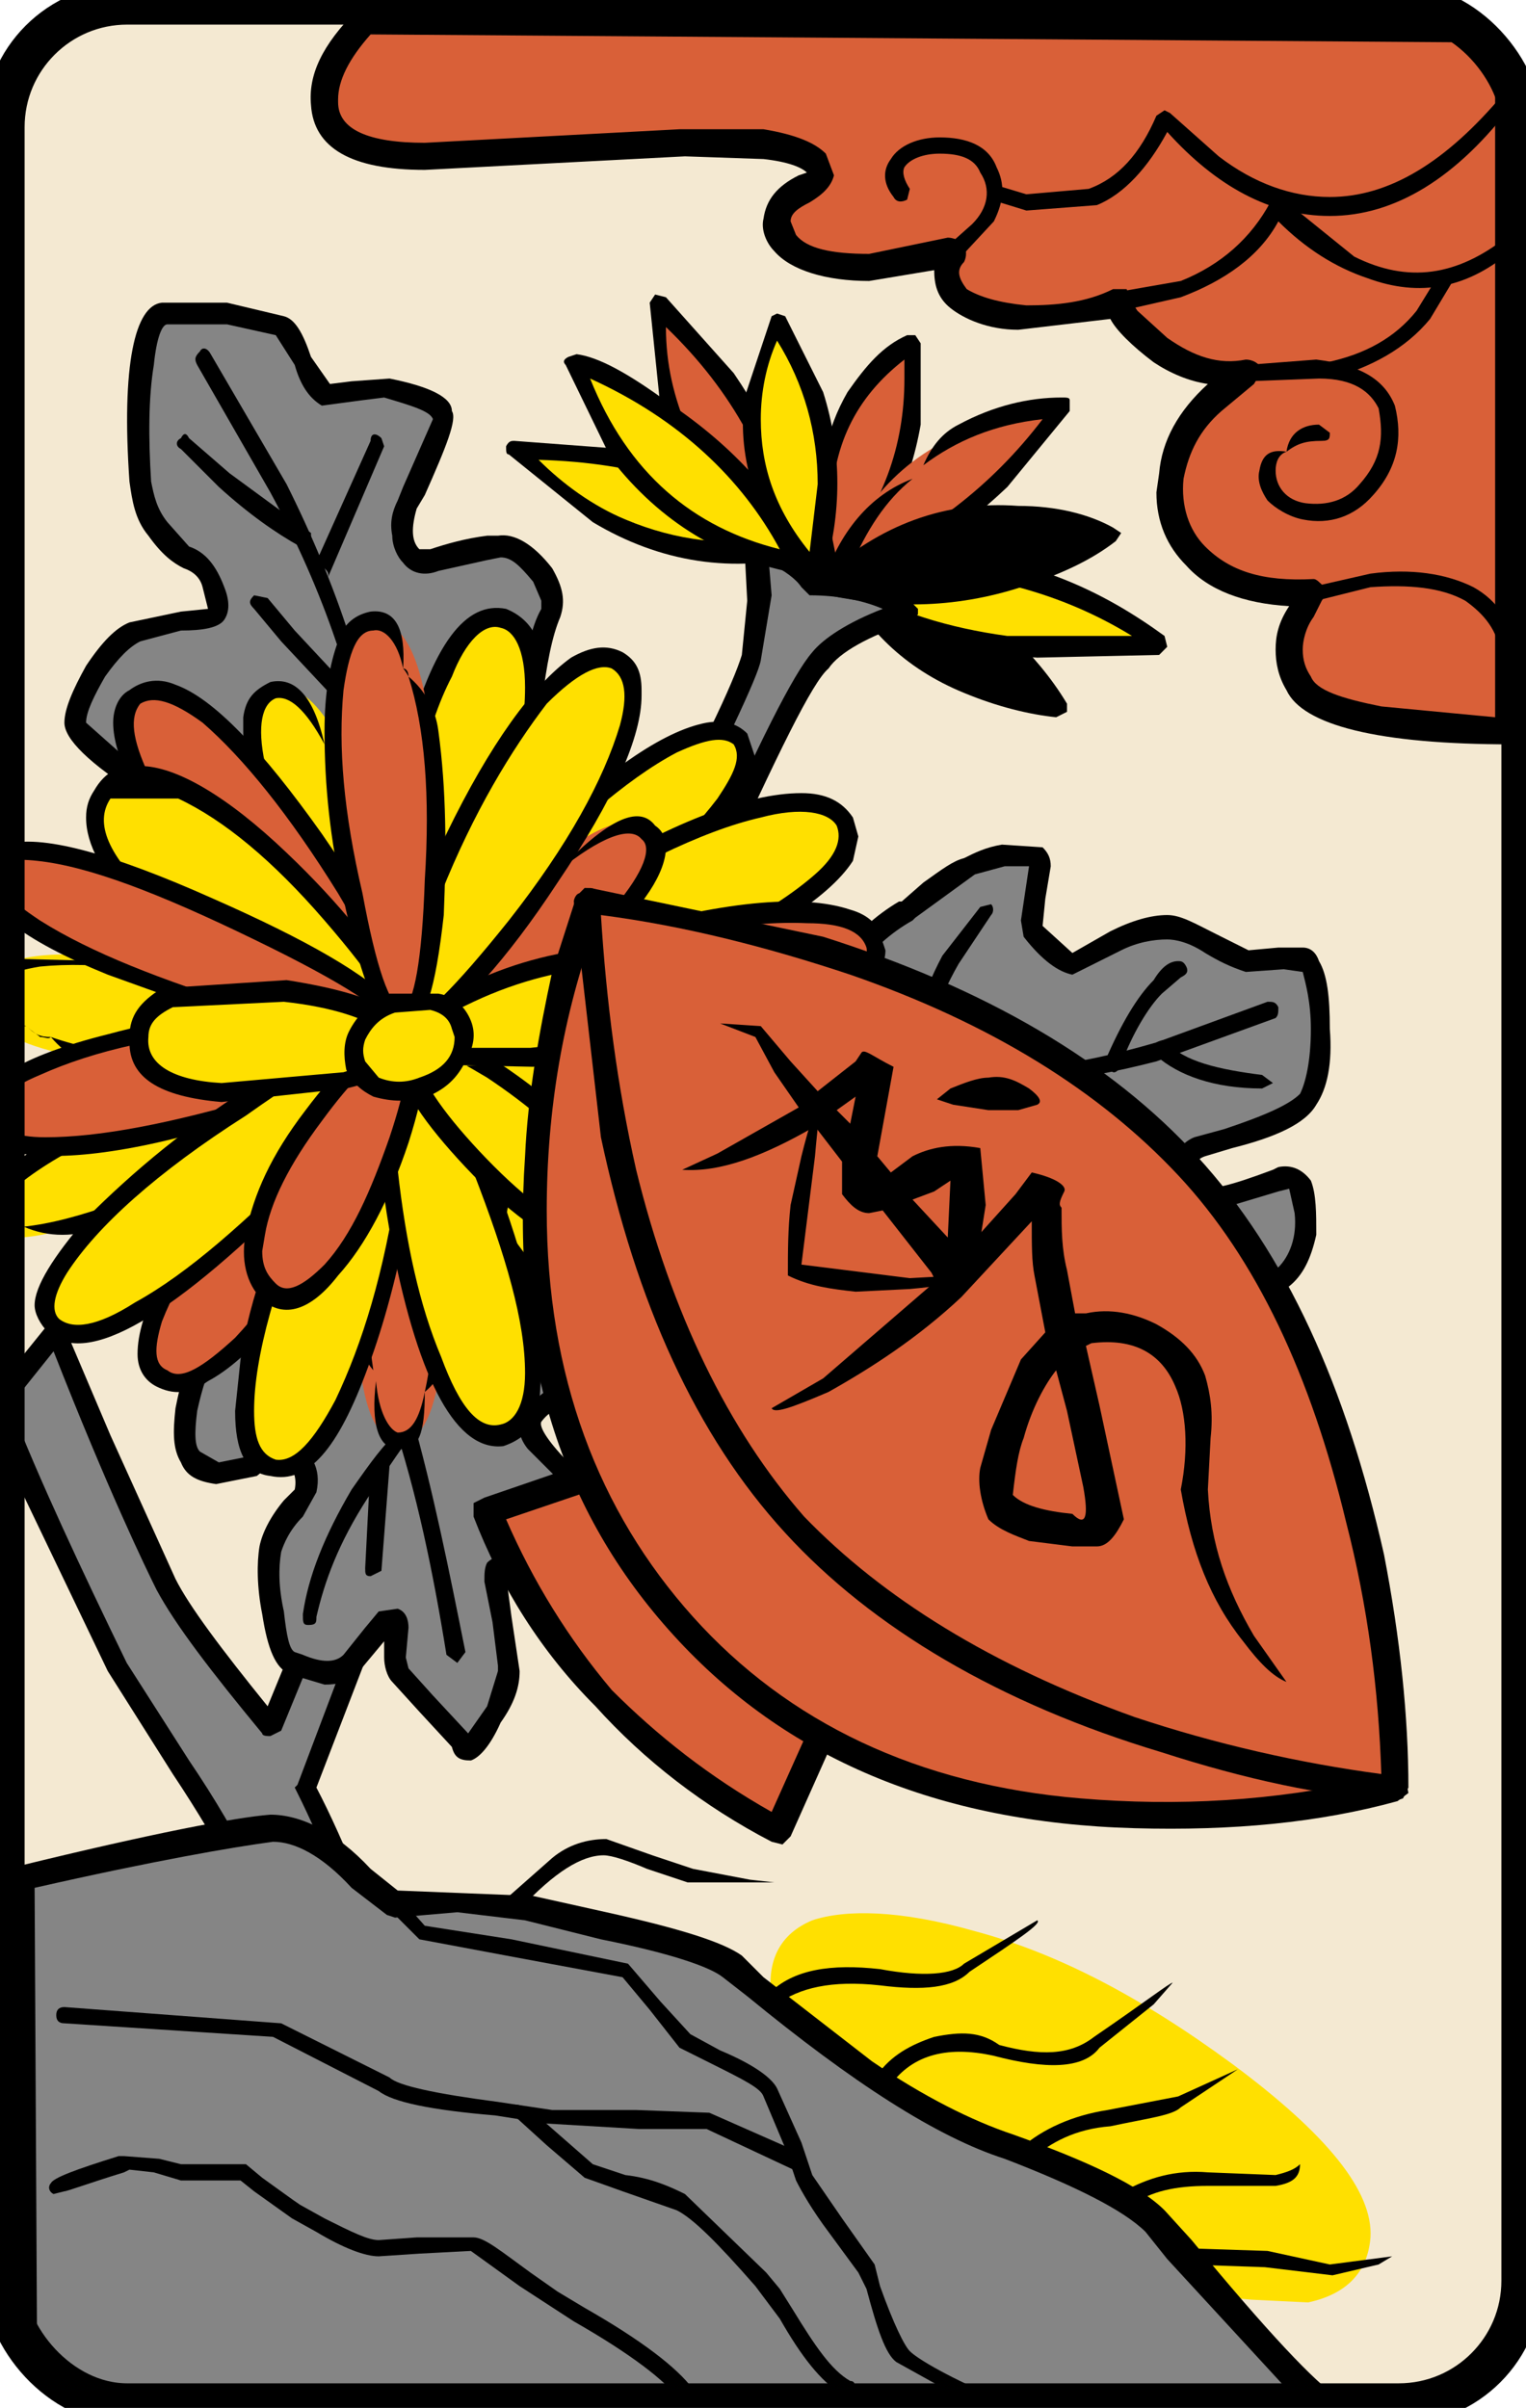 <?xml version="1.0" encoding="UTF-8" standalone="no"?>
<!-- Generator: Adobe Illustrator 13.0.0, SVG Export Plug-In . SVG Version: 6.00 Build 14948)  -->

<svg
   xmlns:dc="http://purl.org/dc/elements/1.1/"
   xmlns:cc="http://creativecommons.org/ns#"
   xmlns:rdf="http://www.w3.org/1999/02/22-rdf-syntax-ns#"
   xmlns:svg="http://www.w3.org/2000/svg"
   xmlns="http://www.w3.org/2000/svg"
   xmlns:sodipodi="http://sodipodi.sourceforge.net/DTD/sodipodi-0.dtd"
   xmlns:inkscape="http://www.inkscape.org/namespaces/inkscape"
   version="1.1"
   id="圖層_1"
   x="0px"
   y="0px"
   width="372px"
   height="587px"
   viewBox="0 0 372 587"
   enable-background="new 0 0 372 587"
   xml:space="preserve"
   sodipodi:docname="Hanafuda_9-4.svg"
   inkscape:version="0.92.2 5c3e80d, 2017-08-06"><defs
     id="defs127154"><clipPath
       clipPathUnits="userSpaceOnUse"
       id="clipPath127170"><rect
         style="color:#000000;clip-rule:nonzero;display:inline;overflow:visible;visibility:visible;opacity:1;isolation:auto;mix-blend-mode:normal;color-interpolation:sRGB;color-interpolation-filters:linearRGB;solid-color:#000000;solid-opacity:1;vector-effect:none;fill:none;fill-opacity:1;fill-rule:nonzero;stroke:#ffff00;stroke-width:10;stroke-linecap:butt;stroke-linejoin:miter;stroke-miterlimit:4;stroke-dasharray:none;stroke-dashoffset:0;stroke-opacity:1;color-rendering:auto;image-rendering:auto;shape-rendering:auto;text-rendering:auto;enable-background:accumulate"
         id="rect127172"
         width="370"
         height="585"
         x="1"
         y="1"
         rx="30"
         ry="30" /></clipPath></defs><sodipodi:namedview
     pagecolor="#ffffff"
     bordercolor="#666666"
     borderopacity="1"
     objecttolerance="10"
     gridtolerance="10"
     guidetolerance="10"
     inkscape:pageopacity="0"
     inkscape:pageshadow="2"
     inkscape:window-width="640"
     inkscape:window-height="480"
     id="namedview127152"
     showgrid="false"
     inkscape:zoom="0.40204429"
     inkscape:cx="186"
     inkscape:cy="293.5"
     inkscape:window-x="0"
     inkscape:window-y="0"
     inkscape:window-maximized="0"
     inkscape:current-layer="圖層_1" /><g
     id="g127602"><rect
       ry="30"
       rx="30"
       y="1"
       x="1"
       height="585"
       width="370"
       id="rect12023-5"
       style="color:#000000;clip-rule:nonzero;display:inline;overflow:visible;visibility:visible;opacity:1;isolation:auto;mix-blend-mode:normal;color-interpolation:sRGB;color-interpolation-filters:linearRGB;solid-color:#000000;solid-opacity:1;vector-effect:none;fill:#f4e9d2;fill-opacity:1;fill-rule:nonzero;stroke:none;stroke-width:1.5;stroke-linecap:butt;stroke-linejoin:miter;stroke-miterlimit:4;stroke-dasharray:none;stroke-dashoffset:0;stroke-opacity:1;color-rendering:auto;image-rendering:auto;shape-rendering:auto;text-rendering:auto;enable-background:accumulate" /><g
       clip-path="url(#clipPath127170)"
       id="g127148"><g
         id="g126304"><g
           id="g126302"><path
             id="path126300"
             d="M237.646,166.922c7.264,2.645,13.869,4.625,20.475,5.948c-3.303-5.948-7.921-11.231-13.211-16.514     c-11.883-11.23-24.436-17.172-38.305-16.514C211.882,151.73,222.454,160.975,237.646,166.922z"
             fill="#DA8E55" /></g></g><g
         id="g126310"><g
           id="g126308"><path
             id="path126306"
             d="M206.604,137.197c-1.328,0-1.328,0.658-1.985,1.323v1.98c5.946,12.553,15.854,22.462,30.383,28.409     c7.935,3.303,15.856,5.277,22.462,5.941l2.645-1.323v-1.98c-3.961-6.605-8.592-11.889-14.532-17.836     C233.686,143.145,221.132,137.197,206.604,137.197z" /></g></g><g
         id="g126316"><g
           id="g126314"><path
             id="path126312"
             d="M201.975,143.145c13.211,8.586,30.389,13.211,52.187,15.191l28.407-1.322     c-6.604-5.283-14.539-9.908-25.104-13.869C237.646,135.881,218.486,135.217,201.975,143.145z"
             fill="#FFE000" /></g></g><g
         id="g126322"><g
           id="g126320"><path
             id="path126318"
             d="M284.543,157.671l-0.658-2.638c-7.264-5.283-15.855-10.573-26.422-14.534c-20.475-7.263-38.977-7.263-56.146,0     l-1.98,2.645c0,0.658,0.664,1.316,1.322,1.98c13.869,8.586,31.041,13.875,52.188,15.191l29.725-0.658L284.543,157.671z      M208.579,143.145c11.896-3.961,25.764-3.961,39.633,0c9.908,2.645,19.159,6.605,27.751,11.889h-30.389     C231.04,153.053,218.486,149.092,208.579,143.145z" /></g></g><g
         id="g126328"><g
           id="g126326"><path
             id="path126324"
             d="M150.457,112.097l-25.105-1.98l19.816,15.191c15.855,9.909,33.027,11.889,50.864,7.27     C184.801,122.005,168.945,115.4,150.457,112.097z"
             fill="#FFE000" /></g></g><g
         id="g126334"><g
           id="g126332"><path
             id="path126330"
             d="M144.51,127.289c16.514,9.908,34.344,12.553,52.188,7.928l1.975-1.98l-0.658-2.645     c-12.554-10.566-27.738-17.172-46.239-21.132l-26.422-1.987c-0.658,0-1.316,0-1.98,1.322c0,1.322,0,1.98,0.664,1.98     L144.51,127.289z M190.091,131.25c-12.553,1.987-25.106,0.664-37.659-4.619c-7.922-3.303-15.186-8.593-21.133-14.534     C155.076,112.762,174.893,118.703,190.091,131.25z" /></g></g><g
         id="g126340"><g
           id="g126338"><path
             id="path126336"
             d="M184.144,133.236l1.315,13.211l-1.974,13.869l-26.422,54.167l16.514-1.323l11.224-23.777     c7.264-16.514,12.555-26.422,14.534-29.067c3.967-3.961,11.229-7.264,21.797-11.889c-2.646-2.638-7.264-4.625-14.526-5.283     l-9.25-1.322c-1.322-1.98-3.961-4.625-7.929-6.605L184.144,133.236z"
             fill="#858585" /></g></g><g
         id="g126346"><g
           id="g126344"><path
             id="path126342"
             d="M198.671,139.842c-1.976-3.303-4.619-5.29-8.58-6.605l-5.29-2.645l-2.645,1.322l-0.658,1.98l0.658,12.553l-1.315,13.211     c-1.987,6.606-9.909,23.778-26.423,53.502l0.658,2.645l1.987,1.98l16.514-1.98c1.315,0,1.974,0,1.974-1.322     c13.876-30.39,22.463-48.219,26.424-51.522c2.645-3.961,9.907-7.928,19.815-11.231l1.985-1.98v-1.322l-1.321-1.322     C219.15,143.145,211.225,140.5,198.671,139.842z M195.368,143.145l1.985,1.98c7.265,0,13.211,1.322,17.83,3.303     c-8.58,3.303-14.526,7.271-17.172,10.573c-4.619,5.277-13.212,22.455-26.423,52.18l-9.908,0.664     c14.533-29.067,23.119-46.903,23.777-50.87l2.646-15.85l-0.658-7.928C191.407,139.184,194.052,141.158,195.368,143.145z" /></g></g><g
         id="g126352"><g
           id="g126350"><path
             id="path126348"
             d="M221.79,102.853V83.694c-4.619,2.645-9.244,7.264-13.211,13.211c-8.58,12.553-10.565,27.738-6.604,45.581     C212.546,130.591,219.816,117.38,221.79,102.853z"
             fill="#D96038" /></g></g><g
         id="g126358"><g
           id="g126356"><path
             id="path126354"
             d="M199.999,143.145l1.976,1.98l1.985-1.322c11.226-11.225,17.83-25.1,20.476-40.292V83.694l-1.315-1.987h-1.987     c-5.947,2.645-9.908,7.27-14.527,13.875c-5.289,9.244-7.27,18.495-3.967,29.725c0-16.514,5.941-28.402,17.836-37.653v4.625     c0,16.514-5.289,31.047-16.514,44.259l-1.986-9.908C199.999,131.914,198.671,137.197,199.999,143.145z" /></g></g><g
         id="g126364"><g
           id="g126362"><path
             id="path126360"
             d="M244.909,116.722l13.876-17.836c-7.271,0.664-15.191,2.638-23.784,6.605     c-16.515,6.605-27.08,19.816-32.362,36.995C218.486,137.197,231.698,128.611,244.909,116.722z"
             fill="#D96038" /></g></g><g
         id="g126370"><g
           id="g126368"><path
             id="path126366"
             d="M200.657,141.822l0.657,1.979l2.646,1.322c15.19-5.283,29.067-14.534,41.614-26.422l15.191-18.494v-2.645     c0-0.658-0.658-0.658-1.98-0.658c-7.928,0-16.514,1.979-25.1,6.604c-3.961,1.98-6.606,5.283-8.594,9.908     c7.936-5.947,17.18-9.908,29.067-11.23c-12.554,16.514-28.403,28.402-46.897,36.331c3.961-9.244,8.586-16.514,15.191-21.797     C211.882,120.683,204.618,129.934,200.657,141.822z" /></g></g><g
         id="g126376"><g
           id="g126374"><path
             id="path126372"
             d="M176.215,91.616l-15.191-17.83l1.98,25.1c5.283,17.836,15.85,31.047,32.364,38.311     C192.729,122.005,186.788,106.814,176.215,91.616z"
             fill="#D96038" /></g></g><g
         id="g126382"><g
           id="g126380"><path
             id="path126378"
             d="M162.34,72.464l-2.639-0.665l-1.322,1.987l2.645,25.764c4.619,18.488,16.515,31.699,33.028,40.292h1.98l1.321-2.645     c-1.985-16.514-8.593-31.705-18.5-46.239L162.34,72.464z M167.629,104.827c-3.303-7.921-5.289-15.85-5.289-25.093     c16.514,15.849,25.766,33.686,29.725,53.502C180.841,126.631,172.248,116.722,167.629,104.827z" /></g></g><g
         id="g126388"><g
           id="g126386"><path
             id="path126384"
             d="M161.682,100.208l-22.461-11.895l11.895,21.803c11.225,15.856,25.765,25.1,44.253,27.08     C188.762,123.328,177.538,110.117,161.682,100.208z"
             fill="#FFE000" /></g></g><g
         id="g126394"><g
           id="g126392"><path
             id="path126390"
             d="M137.904,88.978l11.225,23.12c11.895,15.191,27.086,24.442,45.581,27.745c0.658,0,1.322,0,1.985-1.322l0.658-1.98     c-6.604-14.534-18.5-27.745-34.351-38.317c-9.908-7.264-17.178-11.225-22.455-11.882L138.562,87     C137.246,87.655,137.246,88.313,137.904,88.978z M190.091,133.894c-21.146-5.283-36.995-18.494-46.239-41.614     C165.643,102.189,180.841,116.722,190.091,133.894z" /></g></g><g
         id="g126400"><g
           id="g126398"><path
             id="path126396"
             d="M198.671,95.583l-9.244-16.514l-5.941,17.836c-1.987,15.191,2.639,29.067,14.528,42.936     C202.639,125.308,202.639,110.117,198.671,95.583z"
             fill="#FFE000" /></g></g><g
         id="g126406"><g
           id="g126404"><path
             id="path126402"
             d="M191.407,77.089l-1.98-0.658l-1.321,0.658l-6.606,19.817c-1.98,15.191,3.303,30.383,14.534,44.917l2.639,0.664     l1.986-1.987c4.619-15.191,4.619-30.383,0-44.917L191.407,77.089z M199.335,118.038l-1.979,16.514     c-8.594-10.566-11.896-21.133-11.896-32.363c0-6.606,1.329-13.211,3.969-19.152C196.032,93.603,199.335,105.492,199.335,118.038z     " /></g></g><g
         id="g126412"><g
           id="g126410"><path
             id="path126408"
             d="M201.975,142.486c15.854,3.961,31.711,2.639,48.883-2.645l19.816-9.908     c-5.947-2.645-13.211-4.625-22.462-4.625C231.04,123.986,215.85,129.934,201.975,142.486z"
             fill="#FFE000" /></g></g><g
         id="g126418"><g
           id="g126416"><path
             id="path126414"
             d="M273.318,129.934l-1.986-1.323c-5.941-3.303-13.869-5.283-23.12-5.283c-17.829-1.322-33.687,4.619-47.555,17.172     l-0.658,2.645l1.976,1.98c15.854,3.303,31.711,3.303,48.883-2.639c7.929-2.645,15.197-5.947,21.14-10.573L273.318,129.934z" /></g></g><g
         id="g126424"><g
           id="g126422"><path
             id="path126420"
             d="M55.335,76.431l-15.198-0.665c-2.638,1.322-4.618,6.605-5.941,18.494c-0.664,7.928-0.664,15.856,0,23.12     c0,3.303,1.98,7.928,4.626,11.23l7.264,7.27c1.987,0.658,3.96,2.639,5.947,5.941c1.315,3.967,1.315,6.605,0.658,7.928     l-8.586,1.98l-11.231,1.98c-3.303,1.322-6.605,4.625-9.908,9.908c-3.303,4.625-4.618,9.25-4.618,12.553     c0,3.303,4.618,7.921,15.849,13.869c7.929,5.29,15.192,9.25,21.798,11.23c40.291,17.836,64.739,7.928,73.319-29.725     c0.664-9.908,2.645-17.836,4.631-21.797c1.316-3.303,0.658-6.605-2.645-11.23c-3.961-3.967-6.605-5.283-9.25-5.283l-7.264,0.658     l-9.25,2.645c-3.303,1.98-5.283,0.658-6.605-3.303c-1.98-3.303-1.316-6.605,0-9.909c6.605-13.211,9.908-21.139,9.25-22.461     c-0.658-1.98-5.289-3.96-14.533-6.605l-6.605,1.322l-7.929,0.665c-1.315-0.665-3.303-3.303-5.282-8.592     c-1.98-4.619-3.968-7.264-5.283-8.586L55.335,76.431z"
             fill="#858585" /></g></g><g
         id="g126430"><g
           id="g126428"><path
             id="path126426"
             d="M55.335,73.786H39.479c-6.605,0.658-9.908,15.191-7.921,43.594c0.658,4.625,1.315,9.25,4.618,13.211     c3.303,4.625,5.948,6.605,8.593,7.928c1.974,0.664,3.961,1.98,4.619,4.625l1.322,5.283l-6.605,0.665l-12.547,2.638     c-3.303,1.322-6.605,4.625-10.573,10.573c-3.303,5.941-5.283,10.566-5.283,13.869c0,3.96,5.948,9.908,18.494,17.83     c6.606,3.967,13.212,7.27,20.482,10.573c22.455,9.244,40.291,10.573,53.502,3.303c11.889-5.941,19.816-17.836,23.777-35.008     v-0.658c1.322-10.573,2.645-17.178,4.625-21.803c1.322-3.961,0.664-7.264-1.98-11.889c-4.625-5.941-9.25-8.586-13.211-7.928     h-2.645c-5.283,0.658-9.908,1.987-13.869,3.303h-2.645c-1.98-1.98-1.98-5.283-0.658-9.908l1.98-3.303     c5.283-11.889,7.928-18.494,6.605-20.475c0-3.303-5.283-5.948-15.191-7.928l-9.25,0.665l-5.283,0.658l-4.626-6.606     c-1.979-5.947-3.96-9.25-6.605-9.908L55.335,73.786z M55.335,79.069l11.889,2.638l4.626,7.27     c1.315,4.625,3.303,7.928,6.605,9.909l9.908-1.323l5.283-0.658c6.605,1.98,11.23,3.303,11.889,5.283l-7.264,16.514l-1.322,3.303     c-1.322,2.639-1.98,5.283-1.322,8.586c0,2.645,1.322,5.29,2.645,6.605c1.98,2.645,5.283,3.303,8.586,1.987l11.889-2.645     l3.303-0.658c2.645,0,4.625,1.974,7.928,5.941l1.98,4.625v1.98c-2.645,4.625-3.961,11.889-5.283,23.119     c-3.303,16.514-11.23,27.087-21.139,31.706c-11.889,5.948-27.738,4.625-48.22-3.96l-24.442-12.553l-11.889-10.566     c0-2.645,1.98-6.605,4.625-11.231c3.304-4.625,5.948-7.27,8.586-8.586l9.909-2.645c5.283,0,9.243-0.658,10.573-2.645     c1.315-1.974,1.315-4.619,0-7.921c-1.987-5.29-4.633-8.592-8.593-9.908l-5.283-5.948c-2.639-3.303-3.303-6.605-3.968-9.908     c-0.658-10.566-0.658-20.475,0.665-28.403c0.664-6.605,1.979-9.908,3.303-9.908H55.335L55.335,79.069z" /></g></g><g
         id="g126436"><g
           id="g126434"><path
             id="path126432"
             d="M51.375,86.339c-0.665-1.329-1.987-1.987-2.646-0.665c-1.322,1.322-1.322,1.98-0.657,3.303l17.829,31.047     c13.211,24.436,21.14,48.219,24.442,71.339c0,1.322,1.322,1.98,1.98,1.98c1.322-0.658,1.986-1.316,1.322-1.98     c-3.303-23.784-11.23-48.219-23.784-73.326L51.375,86.339z" /></g></g><g
         id="g126442"><g
           id="g126440"><path
             id="path126438"
             d="M46.085,106.814c-0.658-1.322-1.316-1.322-1.98,0c-1.323,0.658-1.323,1.98,0,2.645l9.243,9.244     c7.271,6.605,13.876,11.231,19.817,14.534c0.665,1.316,1.987,0.658,2.645,0v-3.303L55.993,115.4L46.085,106.814z" /></g></g><g
         id="g126448"><g
           id="g126446"><path
             id="path126444"
             d="M92.981,106.814c-1.315-1.322-2.638-1.322-2.638,0.658l-14.534,32.37c0.658-1.322,1.323-1.322,3.303-1.322     c0.658,0.664,1.323,1.322,0.658,2.638l13.876-32.363L92.981,106.814z" /></g></g><g
         id="g126454"><g
           id="g126452"><path
             id="path126450"
             d="M65.244,145.79l-3.304-0.665c-1.322,1.322-1.322,1.98,0,3.303l6.606,7.928l19.158,20.475l2.639-0.658     c1.322-0.658,1.322-1.322,0-2.645L71.85,153.711L65.244,145.79z" /></g></g><g
         id="g126460"><g
           id="g126458"><path
             id="path126456"
             d="M319.558,235.622c-1.321-1.322-2.646-1.987-5.947-1.322h-9.25l-9.908-4.625     c-3.961-1.98-7.265-3.961-9.908-3.961c-3.961,0-7.922,1.316-12.547,3.303c-3.967,1.98-7.271,3.303-8.586,5.283     c-1.322,1.322-2.646,0-5.947-1.98l-5.948-5.947c0-0.658,0-2.645,0.666-6.605l1.321-8.586c0-1.98-1.987-3.303-6.604-3.303     l-10.566,3.303c-1.986,1.322-4.632,3.303-9.251,6.605l-5.289,3.967c-11.883,6.605-19.815,17.83-25.094,33.686     c-4.632,15.191-4.632,28.403,0,38.975c3.961,8.58,15.85,15.187,36.331,19.817l39.633,5.939l22.455-1.98     c7.928-1.985,13.211-4.625,17.837-7.264c3.96-2.645,5.283-7.27,5.283-14.539c-0.665-7.922-1.98-10.567-5.283-9.244l-11.896,3.967     c-4.618,1.316-8.579,1.316-9.907,0c-2.639-1.328-3.303-3.967-3.303-5.947c0.664-2.645,2.645-4.625,4.631-5.948l13.212-3.303     c7.264-1.98,11.224-5.283,13.211-7.921c1.974-3.303,3.303-9.25,3.303-17.178C321.538,244.208,320.873,238.925,319.558,235.622z"
             fill="#858585" /></g></g><g
         id="g126466"><g
           id="g126464"><path
             id="path126462"
             d="M284.543,223.069c-3.961,0-8.58,1.322-13.869,3.96l-9.251,5.29l-7.263-6.605l0.656-6.605l1.33-7.928     c0-1.98-0.664-3.303-1.986-4.625l-9.909-0.658c-3.96,0.658-6.604,1.98-9.25,3.303c-2.64,0.658-5.276,2.645-9.908,5.947     l-5.276,4.619h-0.664c-11.23,6.605-20.48,18.5-25.101,35.014c-5.29,15.85-5.29,29.061,0,40.949     c3.962,7.929,13.212,14.533,29.726,18.502l38.312,7.263l9.908,1.315l23.784-1.974c7.921-2.646,14.525-4.632,18.486-7.271     c3.304-2.639,5.29-6.605,6.605-12.547c0-5.289,0-9.909-1.315-13.211c-1.986-2.645-4.625-3.967-7.929-3.303l-1.322,0.658     c-10.565,3.961-15.854,5.283-17.828,3.961c-1.33-1.316-1.987-1.98-1.33-3.961c0-1.322,0.664-2.645,2.646-3.303l6.605-1.987     c10.565-2.639,17.837-5.941,20.475-10.566c2.645-3.961,3.968-9.908,3.303-18.494c0-7.928-0.657-13.211-2.638-16.514     c-0.665-1.98-1.98-3.303-3.968-3.303h-5.941l-7.27,0.665l-7.923-3.967C291.148,225.056,287.846,223.069,284.543,223.069z      M273.318,231.662c3.961-1.987,7.922-2.645,11.225-2.645c1.986,0,5.289,0.658,9.25,3.303c3.303,1.98,5.947,3.303,9.908,4.619     l9.251-0.658l4.618,0.658c0.665,2.645,1.986,7.27,1.986,13.875c0,7.928-1.321,13.211-2.646,15.849     c-2.646,2.645-8.586,5.29-18.494,8.593l-7.271,1.98c-3.303,1.323-5.276,4.625-5.94,7.928c0,2.645,1.321,5.947,3.968,8.586     l9.243,0.664l13.211-3.967l2.639-0.664l1.329,5.947c0.658,5.946-1.329,10.565-3.968,13.211     c-3.967,2.645-10.572,5.289-17.836,7.264l-20.476,1.329l-10.565-1.329l-36.33-5.941c-15.198-4.625-24.448-9.908-27.751-16.514     c-3.961-10.573-3.961-23.12,0.664-37.653c4.625-15.192,12.547-25.765,23.119-31.706l0.665-0.665l14.526-10.566l7.264-1.98h5.947     l-1.979,13.211l0.664,3.967c4.619,5.941,8.579,8.58,11.882,9.244l3.969-1.98L273.318,231.662z" /></g></g><g
         id="g126472"><g
           id="g126470"><path
             id="path126468"
             d="M311.629,245.531c-0.664-1.323-1.322-1.323-2.638-1.323l-27.087,9.909c-20.481,5.941-36.33,7.928-47.563,4.625     c-1.98,0-2.645,0-2.645,1.98c0,1.322,0,1.98,1.986,1.98c11.89,2.645,27.737,1.322,48.219-3.961l29.062-10.566     C311.629,247.511,311.629,246.847,311.629,245.531z" /></g></g><g
         id="g126478"><g
           id="g126476"><path
             id="path126474"
             d="M289.175,235.622c-0.665-1.322-1.329-1.322-1.987-1.322c-1.979,0-3.961,1.322-5.946,4.625     c-3.962,3.96-7.923,10.566-11.884,19.816c-0.664,0.658,0,1.98,1.316,1.98c0.658,1.322,1.986,0.665,2.645-1.322     c2.646-7.264,6.605-13.869,9.908-17.172l4.619-3.961C289.175,237.603,289.832,236.938,289.175,235.622z" /></g></g><g
         id="g126484"><g
           id="g126482"><path
             id="path126480"
             d="M284.543,254.117c-0.658-0.665-1.316-0.665-2.639,0c-0.664,1.322-0.664,1.98,0,3.303     c5.283,4.625,13.875,7.928,25.758,7.928l2.645-1.322l-2.645-1.98C297.096,260.722,288.51,258.742,284.543,254.117z" /></g></g><g
         id="g126490"><g
           id="g126488"><path
             id="path126486"
             d="M241.605,220.424l-2.639,0.665l-9.242,11.889c-5.291,9.908-7.936,19.816-8.594,29.725c0,1.322,0.658,1.987,1.987,1.987     l1.974-1.987c0-8.586,3.303-18.495,8.594-27.738l7.92-11.895C242.271,222.411,242.271,221.089,241.605,220.424z" /></g></g><g
         id="g126496"><g
           id="g126494"><path
             id="path126492"
             d="M98.271,374.339l-9.25-8.592l-23.12,54.831c-11.889-14.534-20.475-25.766-25.1-34.352     c-3.303-5.283-8.586-17.178-16.515-35.666l-11.23-26.422l-13.211,17.829l5.947,15.198l23.12,48.877l20.475,33.692     c9.908,13.868,16.514,29.061,22.462,45.573l27.08,11.231c-9.908-28.409-18.494-48.884-24.436-60.772     C83.738,415.288,91.666,394.154,98.271,374.339z"
             fill="#858585" /></g></g><g
         id="g126502"><g
           id="g126500"><path
             id="path126498"
             d="M13.715,321.494c-0.658,0-1.974,0-1.974,1.316l-13.876,17.179l-0.664,2.638l5.947,16.514l23.119,48.228l15.856,25.1     c11.889,17.836,21.797,36.33,27.08,53.509l1.322,1.975l27.087,11.237h2.639l1.322-2.646v-0.658     c-9.908-27.751-17.836-47.566-24.441-60.113l23.119-60.114v-1.316l-0.664-1.321l-9.244-9.244l-1.98-0.664l-1.987,1.322     l-21.132,51.521c-11.231-13.876-19.159-24.441-22.463-31.048l-15.855-35.009l-11.225-26.422L13.715,321.494z M89.679,370.378     l5.29,5.276l-22.462,59.45l-0.657,0.664l0.657,1.322c5.948,11.89,13.212,29.726,21.804,54.825l-20.48-9.244     c-6.606-17.179-15.192-35.015-27.745-53.509L30.893,405.38c-11.23-23.118-21.139-44.252-28.402-62.753l10.566-13.211     c13.211,33.691,22.462,52.846,25.106,58.134c4.618,8.587,13.212,19.817,25.758,35.009c0,0.664,1.323,0.664,1.98,0.664     l2.646-1.329L89.679,370.378z" /></g></g><g
         id="g126508"><g
           id="g126506"><path
             id="path126504"
             d="M99.588,287.809c-4.619,0-7.922,3.961-10.566,11.225c-2.646,7.264-6.605,11.229-11.889,14.532     l-13.876,6.605c-5.941,3.303-10.566,6.605-12.547,9.244c-2.638,3.967-4.625,7.936-5.283,13.876     c-1.322,5.94-0.658,9.908,0.658,12.546c1.322,1.329,3.303,3.303,6.605,3.303l8.593-1.974l4.618-2.646l3.961-0.657     c3.968,1.974,5.29,5.276,3.968,9.243l-3.304,5.941c-2.638,3.303-4.625,5.289-4.625,8.592c-0.657,4.619,0,9.252,0.658,16.515     c0.664,6.604,2.645,10.565,3.967,11.225l7.271,2.646c2.639,0.658,5.941-0.657,7.922-1.98l5.947-8.586     c1.98-2.645,3.303-3.96,3.961-3.303l1.322,5.947c-1.322,3.961-0.665,6.605,0,8.58l8.586,7.935l7.264,9.244     c0.664,1.979,2.645,0,5.947-4.626c3.303-5.282,4.625-9.908,5.289-13.868l-1.986-13.869c-1.98-5.948-1.98-9.909-0.658-10.573     l6.605-0.664l7.264,1.328l4.625-7.27l3.967-9.908c0.658-0.664-2.645-3.969-8.592-9.244c-5.283-5.289-6.605-9.25-5.283-11.236     c1.98-3.304,4.625-5.276,6.605-5.94l8.586-1.979c6.605-1.988,7.264-7.93,2.645-17.838c-1.322-2.638-9.25-8.586-22.461-17.178     l-19.816-12.547C103.555,288.467,102.232,287.809,99.588,287.809z"
             fill="#858585" /></g></g><g
         id="g126514"><g
           id="g126512"><path
             id="path126510"
             d="M96.949,285.822c-4.625,1.323-7.928,5.29-10.573,11.895c-2.638,6.605-5.94,10.566-10.566,13.211l-5.283,2.639     c-11.23,5.941-18.494,9.908-21.797,13.877c-3.303,3.961-4.625,9.242-5.948,15.85c-0.657,5.939-0.657,9.908,1.323,13.211     c1.322,3.303,3.968,4.625,8.586,5.283l9.908-1.98l3.303-2.639c1.322-0.664,2.646-0.664,3.303-0.664     c1.987,0.664,3.303,3.303,2.646,6.605l-2.646,2.639c-3.303,3.967-5.283,7.934-5.947,11.236     c-0.658,3.961-0.658,9.908,0.664,16.515c1.323,8.579,3.303,13.211,6.605,14.526l1.98,0.658l6.605,1.986     c3.304,0,5.948-0.658,7.929-2.646l6.605-7.92v-0.666v4.627c0,1.979,0.664,4.617,1.98,5.946l6.605,7.265l7.928,8.586     c0.664,2.638,1.98,3.303,4.625,3.303c1.98-0.665,4.619-3.303,7.264-9.244c3.303-4.632,4.625-8.593,4.625-12.553l-1.98-13.213     l-1.322-9.907l5.283,1.315l7.928,0.664l5.941-9.244l3.967-9.907c0-1.328-1.98-4.632-7.27-9.908     c-5.277-5.289-7.922-9.25-7.264-10.571c1.986-2.64,4.625-3.969,7.928-3.969l5.941-1.975l6.605-4.631     c1.986-4.619,0.664-9.908-2.639-16.515c-1.98-5.94-16.514-15.85-42.936-31.699C103.555,285.164,100.252,285.164,96.949,285.822z      M78.455,315.547c5.283-2.645,9.908-8.586,13.211-15.855c1.98-5.276,3.961-7.921,6.605-9.243c1.98,0,3.961,0,5.283,1.98     l26.422,15.855c9.244,6.605,14.533,11.225,15.85,13.211c1.986,5.283,2.645,9.251,1.986,11.889l-3.303,2.639l-5.289,0.664     c-4.619,0.666-7.922,3.305-11.225,7.271c-1.986,2.639-1.986,5.941,0.658,9.244l7.928,7.928l4.625,5.283l-3.303,9.244     l-3.961,5.289l-3.967-1.322l-5.941-0.664c-1.986,0-3.967,0.664-5.289,1.986c-0.658,1.316-0.658,2.645-0.658,4.619l1.98,9.908     l1.322,10.571v1.323l-2.645,8.586l-4.619,6.604l-8.592-9.243l-5.947-6.605l-0.658-2.645l0.658-7.265     c0-1.987-0.658-3.968-2.639-4.632l-4.625,0.664l-3.303,3.968l-5.283,6.604c-1.98,1.975-5.283,1.975-9.908,0l-1.98-0.664     c-1.323-0.664-1.987-3.967-2.646-9.908c-1.315-5.939-1.315-10.572-0.657-14.533c0.657-1.98,1.979-5.283,5.283-8.586l3.303-5.941     c1.322-5.946-1.323-9.907-5.941-12.553c-2.645-0.658-5.29-0.658-8.593,1.98l-2.646,1.98l-6.605,1.321l-4.618-2.64     c-1.322-1.328-1.322-4.631-0.657-9.907c1.315-5.947,2.638-9.908,4.618-13.211c2.645-3.304,9.25-7.271,19.816-12.554     L78.455,315.547z" /></g></g><g
         id="g126520"><g
           id="g126518"><path
             id="path126516"
             d="M92.981,322.152c-0.657-1.315-1.315-1.315-2.638-1.315c-1.322,0.657-1.322,1.974-1.322,2.638l6.605,22.455     c5.947,17.844,9.908,36.995,13.211,57.478l2.645,1.974l1.98-2.639c-3.967-19.816-7.928-39.633-13.211-58.127L92.981,322.152z" /></g></g><g
         id="g126526"><g
           id="g126524"><path
             id="path126522"
             d="M98.93,348.575l-1.98,0.657c-3.303,2.646-6.605,7.271-11.23,13.875c-6.606,11.23-10.566,21.14-11.889,30.391     c0,1.975,0,2.639,1.322,2.639c1.98,0,1.98-0.664,1.98-1.98c1.979-8.592,5.283-17.836,12.546-29.066     c5.948-8.586,9.251-13.869,9.909-13.869C100.252,349.896,100.252,349.232,98.93,348.575z" /></g></g><g
         id="g126532"><g
           id="g126530"><path
             id="path126528"
             d="M90.344,356.503l-1.322,25.758c0,1.328,0,1.986,1.322,1.986l2.638-1.322l1.987-25.758l-2.645,1.974     C91.666,359.141,90.344,357.825,90.344,356.503z" /></g></g><g
         id="g126538"><g
           id="g126536"><path
             id="path126534"
             d="M146.49,224.392c29.061-21.797,39.634-36.995,33.692-44.259c-5.948-6.605-22.462,1.987-48.884,26.422     c-26.422,25.106-37.652,39.633-33.686,44.259C102.232,255.439,118.088,246.847,146.49,224.392z"
             fill="#FFE000" /></g></g><g
         id="g126544"><g
           id="g126542"><path
             id="path126540"
             d="M95.627,252.794l6.605,1.323c8.592-1.98,23.119-9.909,43.594-25.758c21.803-16.514,33.691-29.725,36.994-39.633     l1.323-3.967l-1.987-5.941c-2.639-2.645-5.941-3.303-9.908-2.645c-10.566,1.98-25.094,11.889-44.252,31.041     c-19.158,17.843-29.725,31.054-32.369,39.633C94.969,249.491,94.969,252.136,95.627,252.794z M132.615,232.319     c-19.152,13.211-29.725,18.495-33.686,17.172c0-3.303,6.605-13.211,22.461-29.725c17.172-17.172,31.041-29.725,43.594-36.331     c7.264-3.303,11.23-3.961,13.869-1.98c1.987,3.303,0,7.27-3.961,13.211C166.307,205.897,152.432,219.108,132.615,232.319z" /></g></g><g
         id="g126550"><g
           id="g126548"><path
             id="path126546"
             d="M159.037,237.603c36.995-15.191,52.845-27.745,46.902-37.653c-5.282-9.908-26.422-5.283-60.771,14.534     c-35.008,19.152-50.857,31.705-47.555,37.653C100.916,257.419,121.391,252.794,159.037,237.603z"
             fill="#FFE000" /></g></g><g
         id="g126556"><g
           id="g126554"><path
             id="path126552"
             d="M96.284,247.511c-1.315,1.98-1.315,4.625-0.657,5.283c1.322,1.323,3.303,2.645,7.264,2.645     c11.895,0,29.725-4.625,54.83-14.534c27.738-11.23,44.253-21.797,50.2-31.047l1.322-5.947l-1.322-4.619     c-2.646-3.961-6.604-5.948-12.553-5.948c-13.212,0-32.364,7.264-56.806,22.461C114.785,229.017,100.916,239.583,96.284,247.511z      M99.588,250.814c0.664-3.967,10.572-12.547,31.053-25.1c21.791-13.869,40.291-23.119,54.818-26.422     c9.909-2.645,16.516-1.323,18.501,1.98l0,0c1.315,3.303,0,7.27-5.289,11.889c-10.565,9.25-29.062,19.159-56.147,27.745     C117.43,249.491,103.555,252.794,99.588,250.814z" /></g></g><g
         id="g126562"><g
           id="g126560"><path
             id="path126558"
             d="M159.037,253.452c38.316-4.619,56.146-12.547,54.174-23.12c-1.986-10.566-21.804-11.224-60.115-1.316     c-37.652,8.586-56.146,16.514-54.824,23.12L159.037,253.452z"
             fill="#D96038" /></g></g><g
         id="g126568"><g
           id="g126566"><path
             id="path126564"
             d="M98.93,247.511c-2.646,1.322-3.303,3.303-2.646,4.625l5.29,3.961c9.908,3.303,28.402,3.303,54.824,0     c29.061-3.303,46.903-8.586,55.483-16.514c2.645-1.98,3.967-5.283,3.967-7.921l-0.664-1.987     c-0.658-3.961-3.303-6.605-7.922-7.921c-11.895-3.967-31.712-1.987-58.792,5.941C122.049,234.3,105.535,240.905,98.93,247.511z      M137.246,235.622c25.094-7.928,44.91-11.23,59.449-10.566c8.58,0,13.212,1.974,14.527,5.941c0.658,3.303-2.645,6.605-9.25,9.908     c-13.212,5.941-33.028,9.909-59.45,11.889l-42.271-1.98C102.232,247.511,114.127,242.228,137.246,235.622z" /></g></g><g
         id="g126574"><g
           id="g126572"><path
             id="path126570"
             d="M148.471,277.9c35.673,12.547,54.831,15.186,56.806,7.264c2.645-7.928-14.527-17.172-50.858-27.745     c-36.988-9.908-56.146-12.547-58.134-6.605C94.969,256.097,112.141,265.347,148.471,277.9z"
             fill="#FFE000" /></g></g><g
         id="g126580"><g
           id="g126578"><path
             id="path126576"
             d="M98.271,246.188c-2.645,0.658-3.961,1.987-4.625,3.303c0,1.987,0.664,3.961,2.638,5.948     c5.948,6.605,22.462,14.527,49.542,23.777c28.408,10.567,46.238,13.87,56.146,11.231c3.303-0.664,5.947-2.639,5.947-4.625     l0.658-1.98c0-1.98-1.316-3.967-3.303-5.941c-7.922-7.27-25.759-15.856-54.161-23.784     C124.035,246.847,106.857,244.208,98.271,246.188z M139.885,256.097c26.422,6.605,45.574,13.869,56.147,21.139     c5.94,2.639,7.928,5.283,7.928,7.27c-1.321,1.974-3.961,2.639-9.25,2.639c-13.212-0.665-32.37-5.283-58.128-15.85     c-24.441-9.25-37.652-16.514-37.652-20.481C101.574,248.833,115.443,250.149,139.885,256.097z" /></g></g><g
         id="g126586"><g
           id="g126584"><path
             id="path126582"
             d="M96.949,247.511c-4.625,3.967,2.639,20.481,21.797,49.542c19.816,29.062,33.027,40.299,38.975,35.666     c6.605-5.275-0.657-21.133-22.461-48.877C114.785,256.097,101.574,244.208,96.949,247.511z"
             fill="#FFE000" /></g></g><g
         id="g126592"><g
           id="g126590"><path
             id="path126588"
             d="M98.271,249.491c3.961-0.658,11.889,7.928,26.422,24.442c14.527,17.178,25.1,32.364,30.383,44.258     c2.645,7.264,3.303,11.889,1.322,12.554c-1.322,1.315-3.303,0-6.605-2.646c3.303,7.264,6.605,9.25,9.244,6.605     c1.986-1.323,3.303-3.961,3.303-6.605l-0.658-1.986c-1.315-10.566-9.908-25.758-26.422-46.239     c-15.191-19.817-26.422-31.041-34.344-34.344h-5.289c-3.961,3.303-1.316,13.211,7.928,30.383     c7.928,13.87,15.191,26.422,24.441,37.653c5.283,6.604,11.225,10.572,17.83,11.889c-9.908-8.586-20.475-21.797-32.363-41.613     C101.574,264.025,96.949,252.794,98.271,249.491z" /></g></g><g
         id="g126598"><g
           id="g126596"><path
             id="path126594"
             d="M143.188,265.347c31.705,3.961,46.903,1.98,47.562-6.605c0-7.928-15.856-13.211-47.562-14.534     c-31.047-1.322-46.238,1.323-46.238,7.27C96.284,257.419,112.141,262.044,143.188,265.347z"
             fill="#FFE000" /></g></g><g
         id="g126604"><g
           id="g126602"><path
             id="path126600"
             d="M94.311,251.478c0,2.639,1.316,4.619,4.619,5.941c7.928,4.625,23.119,7.928,44.258,10.573l44.917-2.645     c3.303-1.322,4.625-3.96,4.625-6.605c0-3.303-1.98-5.948-5.941-7.928c-7.935-5.283-23.784-7.928-45.581-8.586     c-22.461-0.658-36.988,0.658-43.594,4.619C95.627,248.175,94.311,249.491,94.311,251.478z M129.977,261.387     c-19.816-3.303-29.725-6.606-31.047-9.909c1.322-2.645,11.23-3.967,29.066-4.631l46.238,3.967     c9.251,1.98,13.87,4.625,13.87,7.928c0,1.98-3.304,3.961-9.909,5.283L129.977,261.387z" /></g></g><g
         id="g126610"><g
           id="g126608"><path
             id="path126606"
             d="M135.26,286.48c29.725,19.817,46.238,25.106,50.199,18.5c3.303-7.265-9.908-19.816-39.633-36.988     c-30.383-17.178-46.896-23.784-49.542-19.159C93.646,254.117,106.857,267.328,135.26,286.48z"
             fill="#FFE000" /></g></g><g
         id="g126620"><g
           id="g126618"><path
             id="path126612"
             d="M125.352,276.572c-18.494-13.869-27.08-22.455-27.08-26.422c3.303-1.316,14.527,2.645,33.686,12.553     c20.475,11.23,35.672,21.139,44.923,30.383c-4.632-9.244-14.54-18.488-31.712-27.739c-8.586-5.29-16.514-9.908-26.422-13.869     c-13.869-5.947-21.797-7.27-24.436-3.303c-1.986,3.961,3.961,12.547,19.152,24.436c11.889,9.908,24.441,18.5,36.994,25.764     c7.922,4.619,14.527,5.947,21.133,4.619C159.037,298.375,143.852,290.447,125.352,276.572z" /><path
             id="path126614"
             d="M175.551,303.658c-1.316,0-3.303,0-3.961-0.664c0.658,0.664,0.658,0.664,1.322,0.664     C174.234,303.658,174.893,303.658,175.551,303.658z" /><path
             id="path126616"
             d="M182.82,303.658c-0.664,1.322-3.303,1.322-7.27,0c5.947,5.283,9.908,5.941,11.896,2.639l0.658-3.303     c0-3.961-3.96-7.264-11.225-9.908C182.156,297.717,184.801,301.678,182.82,303.658z" /></g></g><g
         id="g126626"><g
           id="g126624"><path
             id="path126622"
             d="M88.363,230.997c-12.554-11.23-21.14-14.534-27.08-8.586c-5.29,5.948-1.987,13.869,11.882,23.777     c13.876,9.909,22.462,12.553,26.423,8.592C103.555,250.814,100.252,242.886,88.363,230.997z"
             fill="#FFE000" /></g></g><g
         id="g126632"><g
           id="g126630"><path
             id="path126628"
             d="M90.344,230.997c-5.941-6.605-11.889-11.23-18.494-12.547c-4.626-1.329-9.251-0.664-12.554,2.639     c-1.315,1.98-1.98,4.625-1.98,6.605v3.303c1.322,5.283,5.941,11.231,13.211,16.514c7.271,4.625,13.212,7.928,19.817,9.908     l11.23-1.322c1.316-1.316,1.98-3.961,0.658-7.264C100.916,242.886,96.949,236.938,90.344,230.997z M70.526,222.411     c5.283,1.98,11.231,5.283,16.515,11.889c6.605,5.283,9.908,11.231,11.23,15.191v3.303c-1.322,1.323-3.303,1.323-6.605,0     c-5.947-1.316-11.896-3.96-17.836-9.25c-6.606-4.619-11.231-9.244-11.89-13.869c-0.657-1.98,0-3.961,0.658-5.283     C64.586,222.411,67.224,222.411,70.526,222.411z" /></g></g><g
         id="g126638"><g
           id="g126636"><path
             id="path126634"
             d="M104.219,221.089c-2.645-21.797-8.592-31.706-16.514-30.39c-7.935,1.329-9.25,12.553-3.967,33.692     c4.625,21.139,9.908,31.047,15.85,30.389C105.535,254.117,106.857,242.228,104.219,221.089z"
             fill="#FFE000" /></g></g><g
         id="g126644"><g
           id="g126642"><path
             id="path126640"
             d="M84.402,219.108l-1.329-13.211c-2.638,3.96-3.961,8.586-3.303,13.211c1.987,9.908,3.968,18.494,7.935,25.764     c4.619,9.244,7.922,12.547,12.547,12.547c3.967-1.322,6.605-6.605,6.605-16.514c1.322-7.928,0-16.514-1.322-26.422     c-3.961-19.152-9.908-27.745-18.494-26.422c-5.283,1.322-6.605,6.605-3.303,16.514c0-7.27,1.322-11.23,4.625-11.889     c5.283-0.658,9.25,6.606,12.553,23.12c1.316,8.586,2.639,17.172,1.316,25.1c0,7.27-1.316,11.231-3.303,11.231     c-1.316,0.658-3.961-2.645-6.605-9.25C89.021,235.622,85.719,227.694,84.402,219.108z" /></g></g><g
         id="g126650"><g
           id="g126648"><path
             id="path126646"
             d="M136.582,236.28c19.816-16.514,27.744-27.08,21.797-33.686c-5.947-5.948-17.83,0.658-36.33,18.494     c-19.158,18.494-26.422,29.725-23.119,34.35C103.555,259.4,115.443,253.452,136.582,236.28z"
             fill="#D96038" /></g></g><g
         id="g126656"><g
           id="g126654"><path
             id="path126652"
             d="M120.068,245.531c-10.572,6.605-16.514,9.908-18.494,7.921c-1.322-1.974,1.98-7.264,8.586-15.85     c7.928-9.908,16.514-18.494,25.758-25.1c-5.941,0-10.566,1.98-14.527,6.605l-14.533,15.856     c-9.244,10.566-11.889,17.83-9.244,21.791c2.639,3.303,10.566,1.987,22.455-5.277c9.244-5.947,18.494-12.553,26.422-21.146     c10.573-9.244,15.85-17.83,15.85-23.777c0-1.98-0.658-3.96-2.639-5.283c-3.967-5.283-11.889-1.322-23.783,11.231     c10.572-8.592,17.842-11.231,20.48-7.928c2.639,1.98,0.665,7.928-6.605,16.514C142.523,229.675,131.957,237.603,120.068,245.531z     " /></g></g><g
         id="g126662"><g
           id="g126660"><path
             id="path126658"
             d="M97.613,281.203c4.619,15.85,10.566,22.455,17.83,19.816c7.928-1.986,8.592-10.572,2.645-25.765     c-6.605-15.856-12.553-22.462-18.5-20.475C93.646,256.097,93.646,265.347,97.613,281.203z"
             fill="#FFE000" /></g></g><g
         id="g126668"><g
           id="g126666"><path
             id="path126664"
             d="M122.049,279.216c-2.645-7.264-5.947-13.869-9.908-19.159c-5.283-5.941-9.908-9.244-13.211-7.921     c-2.646,1.316-3.961,3.303-5.283,7.264c-1.322,5.947-0.665,13.211,1.98,21.803c1.986,9.244,5.289,15.85,9.908,19.152     c3.303,3.303,6.605,3.967,11.23,3.303c4.625-1.98,7.27-5.941,7.27-12.547L122.049,279.216z M108.838,262.703     c3.303,5.29,6.605,11.23,8.592,17.836c2.639,10.573,1.316,17.178-2.645,18.495c-1.986,0.657-4.625,0-6.605-1.979     c-3.303-3.304-5.947-9.245-8.592-17.179c-1.975-7.922-2.639-14.527-1.316-19.152l1.98-3.967     C102.232,256.097,104.877,258.742,108.838,262.703z" /></g></g><g
         id="g126674"><g
           id="g126672"><path
             id="path126670"
             d="M98.93,255.439c-5.948,0-9.908,15.191-11.225,47.555c-1.986,31.054,1.316,47.566,9.244,48.227     c8.586,0.657,11.889-14.535,11.889-46.897C108.18,271.953,104.877,256.097,98.93,255.439z"
             fill="#D96038" /></g></g><g
         id="g126682"><g
           id="g126680"><path
             id="path126676"
             d="M85.719,295.072l-0.658,19.816c0,7.922,1.98,14.526,5.947,19.158c-1.986-13.211-1.986-28.408,0.658-46.903     c1.98-18.495,3.961-27.745,7.264-29.061c3.303,1.316,5.289,12.546,6.605,32.363c1.322,20.48,0.658,36.996-1.98,48.877     c3.967-3.304,6.605-8.579,6.605-14.527c1.322-13.869,1.322-28.407-0.664-44.258c-2.639-17.836-5.941-26.422-10.566-27.086     c-3.303-0.658-6.605,5.29-9.251,15.856L85.719,295.072z" /><path
             id="path126678"
             d="M96.949,353.2c5.283,0.664,6.605-3.968,6.605-13.876c-1.322,6.605-3.303,9.908-6.605,9.908     c-1.98-0.657-4.625-4.619-5.283-12.547C90.344,347.259,92.324,353.2,96.949,353.2z" /></g></g><g
         id="g126688"><g
           id="g126686"><path
             id="path126684"
             d="M98.93,254.781c-1.98-5.947-20.475-1.987-54.825,11.225c-35.009,13.869-51.522,24.442-48.22,31.711     c2.645,7.922,20.475,3.961,54.825-11.237C85.061,270.63,100.252,260.722,98.93,254.781z"
             fill="#FFE000" /></g></g><g
         id="g126694"><g
           id="g126692"><path
             id="path126690"
             d="M60.618,278.559c-23.784,12.553-42.271,19.158-54.825,20.475c5.948,2.646,12.554,2.646,19.816,0     c15.192-5.283,30.384-11.889,48.221-21.797c19.816-10.573,28.402-18.494,27.086-23.119c-0.664-1.98-1.986-2.639-3.967-3.303     c-7.928-1.98-24.442,2.638-50.864,11.889c-26.423,9.908-42.937,19.159-49.542,27.081l-3.303,7.27v1.98     c1.322,3.961,5.947,3.961,12.553,0c-4.625,0.658-7.264,0-7.928-1.98c-1.322-1.979,1.98-5.283,7.928-9.244     c11.225-8.592,29.067-16.514,52.845-23.784c21.798-7.928,35.009-10.573,38.312-8.586C96.284,259.4,84.402,267.328,60.618,278.559     z" /></g></g><g
         id="g126700"><g
           id="g126698"><path
             id="path126696"
             d="M98.271,255.439c0.658-6.605-15.855-13.211-50.199-19.159c-34.357-6.605-52.188-3.961-52.846,5.948     c-1.328,9.908,15.85,16.514,50.2,18.494C79.112,263.36,96.949,261.387,98.271,255.439z"
             fill="#FFE000" /></g></g><g
         id="g126708"><g
           id="g126706"><path
             id="path126702"
             d="M12.398,252.794c-2.645,0-3.96-0.658-5.947-2.645c1.322,1.329,2.645,1.987,3.303,2.645     C11.076,252.794,11.741,253.452,12.398,252.794z" /><path
             id="path126704"
             d="M62.599,258.742c-20.475,0-36.989-1.322-50.2-5.948c3.961,4.625,9.251,7.928,16.515,8.593l44.252,1.974     c17.179-0.658,26.423-3.303,27.087-7.921c0.664-1.322,0-3.303-1.98-5.29c-6.605-5.941-22.462-10.566-45.581-15.185l-52.845-1.329     c-3.961,1.987-7.264,4.632-7.264,8.593v0.658c0,5.29,4.619,7.928,13.869,7.264c-6.605-1.316-9.908-3.961-9.25-7.921     c0.664-3.303,4.631-5.29,12.553-6.606c13.211-1.322,31.048,0.658,53.503,6.606c20.481,5.283,31.712,9.25,32.37,12.553     C94.311,257.419,83.073,258.742,62.599,258.742z" /></g></g><g
         id="g126714"><g
           id="g126712"><path
             id="path126710"
             d="M123.371,205.897c9.908-34.351,9.908-52.845-1.322-55.489c-9.908-1.98-18.494,14.533-23.777,49.542     c-5.947,34.35-5.947,52.844,0.658,55.489C104.877,256.755,112.799,240.905,123.371,205.897z"
             fill="#FFE000" /></g></g><g
         id="g126720"><g
           id="g126718"><path
             id="path126716"
             d="M131.299,157.014c-1.322-4.619-4.625-7.264-7.928-8.586c-9.908-1.98-17.836,8.586-24.441,33.028     c-3.303,14.533-5.283,29.725-6.605,46.239c-0.658,17.836,1.322,27.745,5.947,29.725c1.316,0,3.303,0,5.283-1.98     c5.283-5.948,11.23-17.836,18.494-37.653c6.605-20.481,9.908-37.653,9.908-50.206L131.299,157.014z M127.996,167.58     c0,13.875-4.625,31.712-12.553,53.509c-7.264,20.481-13.211,31.047-16.514,31.705c-3.303-1.98-3.303-13.869-1.316-35.008     c2.639-22.455,5.941-40.298,12.547-52.845c3.303-8.586,7.928-13.211,11.889-11.889     C125.352,153.711,127.996,158.336,127.996,167.58z" /></g></g><g
         id="g126726"><g
           id="g126724"><path
             id="path126722"
             d="M93.646,205.897c-9.908-27.745-18.494-40.956-27.087-37.653c-9.244,3.303-7.264,18.495,5.29,46.239     c11.889,27.745,20.475,40.297,26.422,37.653C103.555,250.149,102.232,234.3,93.646,205.897z"
             fill="#FFE000" /></g></g><g
         id="g126732"><g
           id="g126730"><path
             id="path126728"
             d="M91.666,195.331c-1.987-5.29-5.947-9.25-10.566-11.895c5.941,11.23,11.225,24.442,14.527,40.956     c3.303,15.191,3.961,24.442,1.322,25.758c-2.639,0.665-7.928-7.264-16.514-21.791c-7.929-15.856-13.212-29.725-15.85-42.278     c-1.987-9.25-0.665-14.534,2.638-15.856c3.303-0.658,7.271,2.645,11.889,11.231c-2.645-11.889-7.263-16.514-13.211-15.191     c-3.961,1.98-5.948,3.96-6.605,8.586v3.303c0,10.573,3.961,24.442,12.554,41.614c7.263,17.172,14.526,27.745,20.475,33.027     c2.645,2.645,4.625,2.645,6.605,1.323c4.625-1.323,4.625-9.244,2.645-23.12C99.588,218.45,96.284,206.555,91.666,195.331z" /></g></g><g
         id="g126738"><g
           id="g126736"><path
             id="path126734"
             d="M75.152,202.595c-19.817-29.067-34.351-39.633-42.279-33.028c-7.921,7.263-0.657,23.119,22.462,49.542     c23.777,25.1,36.989,36.331,42.278,31.706C102.232,247.511,95.627,230.997,75.152,202.595z"
             fill="#D96038" /></g></g><g
         id="g126744"><g
           id="g126742"><path
             id="path126740"
             d="M27.59,176.172c0,8.586,6.605,21.132,19.817,36.988c8.586,9.909,17.837,19.817,28.402,28.409     c11.896,10.566,19.817,14.527,23.12,11.224c1.986-0.658,2.645-3.303,1.322-6.605c-1.322-9.908-8.586-23.777-21.797-42.936     c-14.534-20.475-26.423-33.028-35.674-36.331c-4.618-1.98-8.586-0.658-11.224,1.322C28.913,169.567,27.59,172.87,27.59,176.172z      M34.195,171.547c3.304-1.98,7.929-0.664,15.192,4.625c9.908,8.586,21.139,22.461,33.028,41.614     c10.565,17.836,15.197,28.402,13.211,31.705c-3.303,1.323-11.889-5.283-26.423-19.816     c-15.856-15.191-26.423-28.403-33.028-40.949C32.216,180.133,31.558,174.85,34.195,171.547z" /></g></g><g
         id="g126750"><g
           id="g126748"><path
             id="path126746"
             d="M69.204,210.516c-23.119-21.133-37.646-27.08-44.252-17.172c-6.605,10.566,3.303,24.442,29.061,40.956     c25.1,16.514,39.634,22.455,43.601,16.514C101.574,245.531,91.666,232.319,69.204,210.516z"
             fill="#FFE000" /></g></g><g
         id="g126756"><g
           id="g126754"><path
             id="path126752"
             d="M32.873,221.089c5.948,5.941,12.554,11.23,20.475,15.85c7.271,5.29,15.856,9.908,25.107,13.875     c11.889,4.625,18.494,5.283,21.133,1.322c1.328-1.987,0.664-5.29-1.316-9.908c-5.947-9.909-15.198-21.804-28.409-34.35     c-14.527-13.876-27.081-21.139-35.667-21.139c-4.625-0.658-8.586,1.322-11.23,5.947c-1.315,1.98-1.98,3.961-1.98,6.606     C20.984,205.897,24.952,213.161,32.873,221.089z M26.926,194.667H43.44c11.238,5.283,23.12,15.191,35.673,29.725     c12.554,14.534,17.837,23.12,16.515,25.758c-1.98,1.987-9.908-1.316-23.12-7.264c-13.869-7.264-25.765-15.191-35.008-23.777     C26.268,208.542,22.965,200.608,26.926,194.667z" /></g></g><g
         id="g126762"><g
           id="g126760"><path
             id="path126758"
             d="M97.613,250.814c1.316-5.283-13.875-15.192-46.903-29.725c-33.028-14.534-50.864-17.836-53.509-8.586     c-1.975,7.921,13.211,18.494,46.903,29.725C78.455,254.117,95.627,257.419,97.613,250.814z"
             fill="#D96038" /></g></g><g
         id="g126768"><g
           id="g126766"><path
             id="path126764"
             d="M96.949,245.531c-7.271-7.928-22.455-16.514-44.917-26.422c-25.106-11.23-42.278-15.856-50.864-13.211     c-3.303,0.658-5.283,3.303-5.941,5.283v1.98c0,7.928,9.908,15.856,31.041,24.442l33.028,11.889     c25.765,7.264,38.976,7.928,40.956,2.645C100.252,249.491,98.93,247.511,96.949,245.531z M60.618,245.531     c-21.14-6.605-38.312-13.211-50.864-21.139c-7.922-5.283-11.225-8.586-9.908-11.889l0,0c0-2.645,3.303-3.303,9.25-2.645     c12.554,1.323,29.726,7.928,52.845,19.159c21.798,10.566,33.028,17.83,33.687,21.797     C92.981,252.794,81.758,250.814,60.618,245.531z" /></g></g><g
         id="g126774"><g
           id="g126772"><path
             id="path126770"
             d="M97.613,250.814c-1.986-5.283-19.158-5.941-52.845,0c-33.692,5.283-49.542,12.546-48.226,21.797     c1.986,9.25,19.816,9.25,52.845,0.658C83.738,264.025,99.588,257.419,97.613,250.814z"
             fill="#D96038" /></g></g><g
         id="g126780"><g
           id="g126778"><path
             id="path126776"
             d="M70.526,245.531c-15.191,0.658-29.725,2.645-44.259,6.605c-21.133,5.283-31.705,11.889-31.705,19.159v1.316     c0,3.961,2.639,5.948,7.27,7.928c9.909,2.639,27.081,1.323,51.516-5.941c23.785-5.948,38.318-12.553,44.924-18.5l1.98-5.283     C98.93,246.188,89.021,244.208,70.526,245.531z M63.921,267.328c-22.455,6.605-39.634,9.908-52.845,9.908     c-7.928,0-11.23-1.98-11.889-5.283c-0.658-3.303,2.645-6.605,10.566-9.908c13.211-5.947,30.383-9.908,52.187-11.23l33.687,1.322     C94.969,255.439,83.738,260.058,63.921,267.328z" /></g></g><g
         id="g126786"><g
           id="g126784"><path
             id="path126782"
             d="M98.271,251.478c-5.947-2.645-19.159,9.244-40.291,36.331c-21.805,27.738-27.752,43.595-18.502,48.876     c8.594,4.627,21.805-7.27,39.634-36.33C96.949,270.63,103.555,254.117,98.271,251.478z"
             fill="#D96038" /></g></g><g
         id="g126792"><g
           id="g126790"><path
             id="path126788"
             d="M98.93,249.491c-1.98-0.658-4.619-0.658-7.264,1.323c-9.908,5.283-21.14,17.836-35.673,35.666     c-15.191,19.817-22.462,33.692-22.462,43.6c0,3.968,1.987,6.605,4.632,7.929c3.961,1.979,7.922,1.979,12.547-1.323     c9.908-5.281,21.14-18.494,33.028-39.633c11.889-19.817,17.836-34.35,17.836-42.936     C101.574,252.136,100.916,250.814,98.93,249.491z M96.949,253.452c1.98,2.645-1.98,12.553-11.23,29.725     c-9.251,17.843-18.495,32.37-28.403,42.937c-7.928,7.27-13.211,10.572-16.514,7.935c-3.303-1.329-3.303-5.29-1.323-11.896     c4.626-11.889,14.534-27.08,29.726-44.917C84.402,260.722,93.646,252.794,96.949,253.452z" /></g></g><g
         id="g126798"><g
           id="g126796"><path
             id="path126794"
             d="M46.085,278.559c-29.726,22.46-40.292,37.646-33.028,44.916c7.928,6.605,24.442-2.638,51.529-27.744     c27.08-25.1,37.646-40.292,33.027-44.917C92.981,246.847,75.81,255.439,46.085,278.559z"
             fill="#FFE000" /></g></g><g
         id="g126804"><g
           id="g126802"><path
             id="path126800"
             d="M20.984,297.053c-7.928,9.244-12.546,16.514-12.546,21.139c0,1.98,1.315,4.619,3.303,6.605     c9.243,8.586,30.383-3.303,64.068-37.652c20.475-20.481,28.409-33.028,23.12-37.653c-3.303-3.96-15.191,1.323-34.344,13.211     C46.085,273.933,32.216,285.822,20.984,297.053z M32.873,317.534c-9.25,5.94-15.191,6.604-18.494,3.96     c-1.98-1.986-1.322-5.947,1.98-11.23c7.264-11.229,21.804-24.442,43.594-38.311c20.482-14.533,32.371-20.475,36.331-19.159     c0.665,3.303-5.94,13.211-20.475,29.067C59.953,297.717,46.085,310.264,32.873,317.534z" /></g></g><g
         id="g126810"><g
           id="g126808"><path
             id="path126806"
             d="M97.613,250.814c-5.947-0.665-15.855,16.514-28.409,51.522c-13.211,35.016-13.211,53.502-2.645,55.489     c10.573,1.979,20.481-14.533,29.067-50.864C103.555,270.63,103.555,252.136,97.613,250.814z"
             fill="#FFE000" /></g></g><g
         id="g126816"><g
           id="g126814"><path
             id="path126812"
             d="M98.271,248.833c-5.29-1.322-12.553,9.25-22.462,30.383c-8.586,20.476-15.191,37.653-17.172,52.187l-1.322,12.554     c0,9.908,2.638,15.185,8.586,15.851c9.251,1.979,16.515-6.605,23.777-26.424c3.968-10.572,7.271-23.119,9.909-36.994     C105.535,266.005,104.877,250.814,98.271,248.833z M96.949,253.452c3.303,1.987,2.639,13.875,0,34.356     c-3.303,22.456-8.586,39.633-15.191,53.502c-5.29,9.908-9.908,15.191-14.534,14.526c-3.967-1.315-5.283-5.276-5.283-11.882     c0-13.211,5.283-31.712,15.192-55.489C87.041,266.005,93.646,254.117,96.949,253.452z" /></g></g><g
         id="g126822"><g
           id="g126820"><path
             id="path126818"
             d="M135.26,211.845c19.816-29.067,24.441-45.581,15.197-50.87c-9.25-4.619-21.803,8.592-37.658,38.975     c-15.85,31.047-20.475,48.226-15.186,50.864C103.555,254.117,115.443,240.905,135.26,211.845z"
             fill="#FFE000" /></g></g><g
         id="g126828"><g
           id="g126826"><path
             id="path126824"
             d="M108.838,203.252c-10.566,21.139-15.191,35.673-15.191,44.259c0,3.303,1.322,4.625,3.303,5.941l6.605-1.316     c8.586-5.948,19.816-17.836,32.363-36.989c13.875-20.481,20.48-35.672,20.48-45.581v-1.323c0-4.625-1.322-7.27-4.625-9.244     c-3.961-1.987-7.922-1.329-12.553,1.316C129.977,166.922,119.404,181.456,108.838,203.252z M107.521,217.786     c7.922-19.817,17.172-35.008,25.758-46.239c7.27-7.27,12.547-9.908,15.85-8.585c3.303,1.98,3.967,6.605,1.986,13.869     c-3.961,13.211-12.553,29.067-27.08,47.562c-13.211,16.514-21.803,25.1-25.105,24.442     C96.949,246.188,99.588,235.622,107.521,217.786z" /></g></g><g
         id="g126834"><g
           id="g126832"><path
             id="path126830"
             d="M106.193,198.634c-0.658-32.37-5.941-48.884-15.85-46.903c-8.586,0.665-11.231,17.836-7.271,49.542     c3.968,32.363,9.251,48.219,15.198,47.562C104.877,247.511,106.857,230.997,106.193,198.634z"
             fill="#D96038" /></g></g><g
         id="g126842"><g
           id="g126840"><path
             id="path126836"
             d="M90.344,149.092c-3.303,0.658-6.605,2.638-7.928,7.263c-1.98,5.283-3.304,12.553-3.304,21.797     c0,13.211,1.323,26.422,4.626,40.956c3.303,15.191,6.605,25.1,9.908,29.067c1.98,1.974,3.303,2.639,5.283,2.639     c4.625-0.665,7.264-9.909,9.25-27.745c0.658-15.856,0.658-30.383-1.322-44.917c-0.664-5.283-3.303-9.909-7.27-13.211     c3.967,12.547,5.289,29.061,3.967,49.542c-0.664,19.816-2.639,29.725-5.283,31.705c-3.303-0.658-6.605-10.566-9.908-28.402     c-4.625-19.817-5.947-35.666-4.625-49.542c1.322-9.244,3.303-14.533,7.27-14.533c2.639-0.658,5.941,2.645,7.264,9.25     C98.93,153.053,96.284,148.428,90.344,149.092z" /><path
             id="path126838"
             d="M99.588,164.941C100.252,164.941,100.252,164.941,99.588,164.941c0-1.322-0.658-1.98-1.316-1.98     C98.93,163.619,99.588,164.941,99.588,164.941z" /></g></g><g
         id="g126848"><g
           id="g126846"><path
             id="path126844"
             d="M98.93,255.439c-6.605,0.658-6.605,17.172-0.658,48.883c5.283,32.363,13.869,46.896,23.777,45.574     c11.23-1.979,11.23-18.494,1.322-49.541C112.799,268.65,104.877,254.117,98.93,255.439z"
             fill="#FFE000" /></g></g><g
         id="g126854"><g
           id="g126852"><path
             id="path126850"
             d="M104.877,256.097c-2.645-2.645-4.625-3.961-6.605-3.303c-4.625,1.323-5.947,7.928-5.947,21.139     c0,9.244,1.322,19.153,3.303,29.725c6.605,33.691,15.855,50.205,27.08,48.877c3.967-1.315,7.27-3.96,8.592-7.922l0.658-9.907     c0-11.231-3.303-25.106-9.908-43.595C116.102,274.598,110.16,262.703,104.877,256.097z M98.93,257.419     c3.303,0,9.25,9.908,16.514,28.402c7.928,20.475,12.553,36.332,12.553,48.884c0,7.921-2.645,11.889-5.947,12.553     c-5.283,1.316-9.908-3.967-14.527-16.514c-5.289-12.555-8.592-27.751-10.572-45.581C95.627,268.65,96.949,258.742,98.93,257.419z     " /></g></g><g
         id="g126860"><g
           id="g126858"><path
             id="path126856"
             d="M120.068,270.63c16.514,3.967,25.758,1.98,28.402-5.283c2.645-7.928-5.283-13.211-21.797-15.856     c-17.178-1.98-26.422,0-27.744,5.948C96.949,260.722,104.219,266.005,120.068,270.63z"
             fill="#FFE000" /></g></g><g
         id="g126866"><g
           id="g126864"><path
             id="path126862"
             d="M96.284,254.117c-0.657,3.303,0.665,6.605,5.948,10.573l16.514,7.263l19.816,2.645     c6.605-0.665,10.566-3.967,12.553-8.592v-3.303c0-5.948-5.289-10.566-15.197-13.211l-23.777-1.98     C102.891,247.511,97.613,250.149,96.284,254.117z M105.535,261.387c-3.961-2.645-5.283-3.967-5.283-5.948     c1.322-1.987,5.283-3.303,11.889-3.303l22.461,1.98c8.586,1.98,13.211,5.941,11.225,10.573c-0.658,2.638-3.303,4.619-9.244,5.276     l-16.514-2.638C114.127,266.005,108.838,264.025,105.535,261.387z" /></g></g><g
         id="g126872"><g
           id="g126870"><path
             id="path126868"
             d="M117.43,285.164c15.85,16.514,27.738,22.461,34.344,17.172c5.947-5.283,0-15.191-18.494-30.383     c-17.836-15.855-28.402-21.139-33.027-17.836C95.627,258.084,101.574,268.65,117.43,285.164z"
             fill="#FFE000" /></g></g><g
         id="g126878"><g
           id="g126876"><path
             id="path126874"
             d="M98.271,252.136c-1.322,1.98-1.987,3.303-1.322,6.605c0.664,6.605,6.605,15.191,16.514,25.764     c9.908,10.565,19.816,17.83,27.744,20.476l11.225-1.322c2.645-1.322,3.303-3.303,3.303-5.941c0-3.967-2.639-9.908-7.922-15.855     c-6.605-7.928-15.855-15.856-25.764-22.461C110.16,252.136,102.232,249.491,98.271,252.136z M101.574,257.419v-1.322     c1.316-1.98,7.264,0.658,17.172,6.605c9.908,6.605,18.5,13.869,25.764,22.461c6.605,7.922,7.922,12.553,5.283,15.19h-7.27     c-7.264-2.639-15.85-9.244-25.758-19.816C107.521,270.63,102.232,262.703,101.574,257.419z" /></g></g><g
         id="g126884"><g
           id="g126882"><path
             id="path126880"
             d="M133.279,257.419c23.119-3.967,34.35-9.908,33.027-18.494c-0.664-7.928-11.889-8.593-35.008-2.645     c-22.461,5.948-33.686,12.553-33.027,17.836C98.93,260.722,110.16,261.387,133.279,257.419z"
             fill="#FFE000" /></g></g><g
         id="g126890"><g
           id="g126888"><path
             id="path126886"
             d="M95.627,254.781c0,1.974,1.322,3.961,3.961,4.619l30.389,0.658c15.191-1.974,25.758-5.941,32.363-10.566     c4.632-3.303,6.605-5.947,6.605-9.908v-0.658c-0.658-6.606-7.922-9.909-21.133-7.928c-10.566,0.665-21.803,3.303-33.027,8.586     C101.574,245.531,95.627,250.149,95.627,254.781z M129.313,255.439h-27.738l-1.322-1.322c0-1.98,5.283-5.283,15.191-9.909     c11.23-5.283,22.461-7.928,33.027-8.586c9.908-1.322,15.855,0,15.855,3.961l-4.625,5.948     C153.76,250.814,143.188,254.117,129.313,255.439z" /></g></g><g
         id="g126896"><g
           id="g126894"><path
             id="path126892"
             d="M73.165,276.572c-12.547,18.5-15.85,31.711-7.921,37.661c7.263,6.604,16.514-0.666,26.422-22.462     c9.908-21.139,12.553-33.686,7.264-37.653C94.969,250.149,85.719,257.419,73.165,276.572z"
             fill="#D96038" /></g></g><g
         id="g126902"><g
           id="g126900"><path
             id="path126898"
             d="M59.953,300.355c-1.315,6.604,0,12.547,3.968,16.514c5.283,4.625,11.889,2.639,18.495-5.941     c6.605-7.27,12.553-18.5,17.172-32.369c4.631-14.534,5.289-23.12,1.328-26.422h-5.947c-5.947,1.98-12.553,7.921-20.475,18.494     C65.901,281.861,61.94,291.111,59.953,300.355z M63.921,304.98l0.665-3.961c1.315-7.935,5.94-17.179,13.869-27.75     c7.264-9.909,13.211-15.85,17.829-17.172l1.987-0.658c1.98,1.98,0.658,9.908-3.303,21.797     c-4.625,13.211-9.25,23.784-15.856,31.047c-5.282,5.283-9.25,7.264-11.889,4.619C65.244,310.928,63.921,308.941,63.921,304.98z" /></g></g><g
         id="g126908"><g
           id="g126906"><path
             id="path126904"
             d="M67.224,240.905c-21.797-2.638-33.028,1.323-33.692,11.889c-0.658,10.566,9.908,15.198,32.37,13.211     c21.804-0.658,33.028-5.283,33.687-11.225C100.252,248.833,89.679,244.208,67.224,240.905z"
             fill="#FFE000" /></g></g><g
         id="g126914"><g
           id="g126912"><path
             id="path126910"
             d="M31.558,254.117c0,8.586,7.264,13.211,22.455,14.533l30.39-3.303c11.225-2.645,17.172-6.605,17.83-10.566     c0-2.645-1.98-4.631-5.283-7.27c-5.283-3.967-14.533-6.606-27.087-8.586l-30.384,1.98c-5.283,3.303-7.921,6.606-7.921,11.889     V254.117z M54.013,264.025c-11.889-0.665-18.494-4.625-17.837-11.231c0-3.303,1.987-5.283,5.948-7.263l27.08-1.323     c11.896,1.323,19.817,3.967,25.765,7.928l1.98,1.98c0,2.638-4.625,4.625-13.211,7.27L54.013,264.025z" /></g></g><g
         id="g126920"><g
           id="g126918"><path
             id="path126916"
             d="M112.141,249.491c-0.658-3.303-2.645-4.619-5.947-5.283H95.627c-3.303,1.323-6.605,3.967-7.922,6.606     c-1.986,3.303-1.986,5.941-0.664,8.586c0.664,3.303,3.303,4.625,6.605,5.947h9.908l7.928-6.605     C113.463,255.439,113.463,252.136,112.141,249.491z"
             fill="#FFE000" /></g></g><g
         id="g126926"><g
           id="g126924"><path
             id="path126922"
             d="M104.219,267.328c4.619-1.98,7.264-4.625,9.244-8.586c1.98-3.303,2.639-6.605,1.322-9.908     c-1.322-3.303-3.961-5.948-7.928-6.605H94.969c-4.625,1.98-7.928,5.283-9.908,9.25c-1.322,2.639-1.322,5.941-0.658,9.244     c1.316,3.303,3.961,5.283,6.605,6.605C95.627,268.65,99.588,268.65,104.219,267.328z M104.877,246.188     c2.645,0.658,4.619,1.987,5.283,4.625l0.664,1.98c0,4.625-2.645,7.928-8.592,9.909c-3.303,1.322-6.605,1.322-9.908,0     l-3.303-3.961c-0.658-1.987-0.658-3.303,0-5.29c1.322-2.638,3.303-5.277,7.263-6.605L104.877,246.188z" /></g></g><g
         id="g126932"><g
           id="g126930"><path
             id="path126928"
             d="M208.579,403.406l-44.91-50.206l-44.923,15.19c6.605,17.172,16.514,32.369,28.408,44.924     c12.547,13.868,27.08,25.093,42.272,33.026L208.579,403.406z"
             fill="#D96038" /></g></g><g
         id="g126938"><g
           id="g126936"><path
             id="path126934"
             d="M211.882,404.723c0.664-1.315,0.664-1.98,0-3.962l-46.239-50.198l-3.303-0.664l-44.252,15.19l-2.645,1.322v3.303     c6.605,17.179,16.514,33.027,29.725,46.239c11.896,13.211,26.422,24.44,42.938,33.027l2.645,0.663l1.98-1.985L211.882,404.723z      M188.104,441.711c-15.191-8.58-27.737-18.488-38.976-29.727c-10.566-12.547-19.152-26.422-25.758-41.606l38.969-13.211     l42.937,46.239L188.104,441.711z" /></g></g><g
         id="g126944"><g
           id="g126942"><path
             id="path126940"
             d="M143.188,219.767l-5.283,17.836c-3.303,14.534-5.947,29.061-7.264,44.259     c-2.645,46.238,8.58,84.55,35.666,114.274c27.087,29.727,64.076,45.575,111.63,46.903c23.119,0.658,43.602-1.328,62.096-7.271     L143.188,219.767z"
             fill="#D96038" /></g></g><g
         id="g126950"><g
           id="g126948"><path
             id="path126946"
             d="M145.826,217.786c-0.658-1.323-1.316-1.323-3.303-1.323l-1.975,1.987l-5.947,18.488     c-3.303,15.198-5.947,30.389-6.605,44.923c-3.303,48.219,8.586,86.53,36.33,116.913c27.081,29.726,64.068,45.581,112.295,46.903     c23.777,0.664,44.917-1.321,64.068-6.604l2.646-1.98l-0.658-3.303L145.826,217.786z M133.279,295.072     c0-24.442,3.967-47.562,11.889-69.358l188.916,208.075c-23.777,5.283-46.896,6.604-70.674,4.618     c-39.635-3.303-71.346-18.487-94.465-44.252C145.826,368.393,133.279,335.363,133.279,295.072z" /></g></g><g
         id="g126956"><g
           id="g126954"><path
             id="path126952"
             d="M198.014,230.997l-54.826-11.23l5.941,54.831c8.592,41.607,23.119,73.319,44.923,96.438     c21.134,23.776,51.522,41.614,91.819,54.16c20.476,5.947,38.305,9.908,54.161,10.572c0-15.85-1.98-33.691-5.948-54.825     c-8.579-40.954-23.119-73.318-44.252-97.103C268.693,260.722,238.305,242.886,198.014,230.997z"
             fill="#D96038" /></g></g><g
         id="g126962"><g
           id="g126960"><path
             id="path126958"
             d="M143.852,216.463l-2.645,1.323c-0.658,0-1.322,1.322-1.322,1.98l6.605,57.469c8.586,40.298,23.119,72.662,44.917,96.445     c21.139,23.12,52.187,41.607,91.819,53.503c20.475,6.605,38.976,10.566,56.806,11.89l1.985-0.665l1.316-2.639     c0-17.179-1.98-36.331-5.948-56.812c-9.243-40.949-23.776-73.318-45.573-97.097c-21.14-23.12-51.521-40.956-91.155-53.502     L143.852,216.463z M146.49,223.069c20.481,2.645,40.955,7.928,60.771,14.533c34.344,11.889,60.768,28.403,79.926,48.877     c19.158,20.481,32.369,48.882,40.955,84.556c5.283,20.475,7.929,40.949,8.586,61.431c-19.816-2.639-40.291-7.271-60.107-13.876     c-35.016-12.547-61.438-29.061-80.589-48.877c-18.494-21.139-32.363-49.542-40.956-84.55     C150.457,264.689,147.813,244.208,146.49,223.069z" /></g></g><g
         id="g126968"><g
           id="g126966"><path
             id="path126964"
             d="M192.729,258.742l-7.271-8.592l-9.908-0.658l8.593,3.303l4.619,8.593l5.947,8.579l-19.817,11.237l-8.586,3.961     c9.244,0.658,19.817-3.303,32.364-10.566l6.605,8.58v0.665v7.27c1.985,2.639,3.967,4.619,6.604,4.619l3.304-0.657l11.895,15.19     l1.316,2.639l9.25-1.315l0.657-5.289l1.987-12.547l-1.323-13.875c-7.271-1.316-12.546,0-16.514,1.987l-5.283,3.96l-3.303-3.96     l3.961-21.804c-5.283-2.638-7.265-4.619-7.923-3.303l-1.327,1.987l-9.244,7.264L192.729,258.742z M208.579,267.328l-1.315,6.605     l-3.304-3.303L208.579,267.328z M231.04,301.678l-8.586-9.25l5.282-1.98l3.962-2.639L231.04,301.678z" /></g></g><g
         id="g126974"><g
           id="g126972"><path
             id="path126970"
             d="M192.729,293.75c-0.664,5.941-0.664,11.23-0.664,17.178c5.289,2.639,10.572,3.305,16.515,3.961l13.211-0.656     c7.271-0.666,11.896-1.33,11.896-3.305l-11.896,0.658l-26.422-3.303l3.303-26.422c0.664-7.928,1.328-11.231,0.664-11.231     c-0.664-0.665-1.979,3.303-3.967,11.231L192.729,293.75z" /></g></g><g
         id="g126980"><g
           id="g126978"><path
             id="path126976"
             d="M251.516,285.822l-3.961,5.29l-17.83,19.816l-29.066,25.094l-12.553,7.271c0.656,1.322,4.625,0,13.869-3.968     c10.571-5.941,21.803-13.211,32.368-23.119l17.173-18.488c0,5.941,0,9.908,0.664,13.212l2.639,13.868l-5.94,6.606l-7.271,17.172     l-2.64,9.25c-0.663,3.303,0,7.922,1.98,12.553c2.646,2.639,6.604,3.961,9.909,5.277l10.564,1.328h5.948     c2.646,0,4.625-2.646,6.604-6.605l-5.947-27.751l-3.303-14.526l1.328-0.658c10.566-1.328,17.172,2.639,20.475,10.566     c2.646,5.947,3.304,15.191,1.316,25.1c2.646,15.191,7.271,27.088,15.197,36.996c3.961,5.275,7.264,8.578,10.566,9.908     l-7.921-11.238c-6.605-11.225-10.573-22.455-11.237-35.666l0.664-12.547c0.665-5.946,0-10.571-1.322-15.197     c-1.98-5.283-5.947-9.25-11.889-12.553c-5.283-2.64-11.23-3.961-17.18-2.64h-2.638l-1.979-10.571     c-1.322-5.277-1.322-9.908-1.322-15.187c-0.665-0.664-0.665-1.328,0.664-3.967C260.107,289.125,257.463,287.145,251.516,285.822z      M249.541,350.563c1.975-7.271,5.275-13.211,7.922-16.515l2.645,9.908l3.961,18.487c1.322,7.271,0.658,9.908-2.646,6.605     c-6.604-0.658-11.882-1.975-14.526-4.619C247.555,358.482,248.212,353.864,249.541,350.563z" /></g></g><g
         id="g126986"><g
           id="g126984"><path
             id="path126982"
             d="M250.857,265.347c-3.305-1.987-5.948-3.303-9.909-2.645c-2.646,0-5.947,1.322-9.25,2.645l-3.304,2.645l3.967,1.316     l8.587,1.322h7.264l4.632-1.322C254.16,268.65,253.502,267.328,250.857,265.347z" /></g></g><g
         id="g126992"><g
           id="g126990"><path
             id="path126988"
             d="M188.104,487.291c1.322,10.566,14.533,24.442,39.633,41.62c27.08,19.152,52.846,29.726,77.287,31.699     l13.876,0.665c9.243-1.98,14.526-7.271,15.185-15.851c0.665-11.236-10.566-25.105-33.686-42.277     c-22.461-16.515-42.937-27.08-62.754-32.37c-18.494-5.283-31.705-5.283-39.633-2.646     C190.091,471.436,186.788,478.041,188.104,487.291z"
             fill="#FFE000" /></g></g><g
         id="g126998"><g
           id="g126996"><path
             id="path126994"
             d="M147.154,452.283c1.975,0,5.941,1.321,10.566,3.303l9.908,3.303h21.134l-5.942-0.664l-13.875-2.639l-9.908-3.303     l-11.225-3.967c-4.625,0-9.25,1.327-13.211,4.631l-11.23,9.909l3.303,2.638C135.26,456.25,141.865,452.283,147.154,452.283z" /></g></g><g
         id="g127004"><g
           id="g127002"><path
             id="path127000"
             d="M187.445,485.976l1.98,2.64c5.283-3.968,13.211-5.941,25.1-4.626c10.566,1.321,17.836,0.658,21.805-3.304     c11.882-7.921,17.83-11.889,16.514-12.553l-17.843,10.572c-2.64,2.639-9.908,3.303-20.476,1.323     C202.639,478.705,193.395,480.028,187.445,485.976z" /></g></g><g
         id="g127010"><g
           id="g127008"><path
             id="path127006"
             d="M213.868,505.792l2.646,3.303c5.276-7.935,13.869-10.571,25.758-7.935c12.547,3.303,21.797,3.303,25.758-1.975     l13.212-10.571l4.631-5.283c-0.664,0-6.604,4.618-19.158,13.211c-5.946,4.618-13.211,4.618-23.118,1.98     c-4.627-3.304-9.252-3.304-15.856-1.98C221.79,498.522,217.171,501.16,213.868,505.792z" /></g></g><g
         id="g127016"><g
           id="g127014"><path
             id="path127012"
             d="M248.877,523.622l2.639,2.645c4.631-3.961,10.572-7.264,19.158-7.928c9.25-1.979,15.197-2.639,17.172-4.625l13.875-9.251     l-14.533,6.605l-17.172,3.303C261.423,515.7,254.16,519.003,248.877,523.622z" /></g></g><g
         id="g127022"><g
           id="g127020"><path
             id="path127018"
             d="M275.963,537.491c4.619-3.303,10.566-4.619,18.488-4.619h16.514c3.968-0.658,5.947-1.986,5.947-5.289     c-1.315,1.328-3.303,1.986-5.947,2.645l-16.514-0.657c-7.922-0.658-14.527,1.315-20.475,4.619L275.963,537.491z" /></g></g><g
         id="g127028"><g
           id="g127026"><path
             id="path127024"
             d="M288.51,548.063l0.665,3.968l19.151,0.658l16.515,1.979l11.23-2.638l3.303-1.987l-15.198,1.987l-15.185-3.303     L288.51,548.063z" /></g></g><g
         id="g127034"><g
           id="g127032"><path
             id="path127030"
             d="M178.854,479.37c-3.961-3.303-12.547-5.948-24.436-7.936l-25.764-5.94l-19.816-2.638l-13.211,1.314     l-11.889-10.566c-6.605-5.288-11.889-7.928-17.179-7.928l-61.424,11.89l1.316,129.466h317.725     c-4.618-3.303-13.211-11.225-24.436-24.436l-18.5-21.14c-4.619-5.94-16.516-11.889-35.666-18.494     c-11.231-3.961-24.442-11.229-40.299-21.804L178.854,479.37z"
             fill="#858585" /></g></g><g
         id="g127040"><g
           id="g127038"><path
             id="path127036"
             d="M186.124,482.008l-5.283-5.283c-4.626-3.303-15.198-6.604-33.028-10.564l-17.836-3.968L96.95,460.87l-6.605-5.283     c-8.586-9.244-17.179-13.211-24.442-13.211c-8.586,0.664-29.067,4.625-61.431,12.547c-1.98,0-2.639,1.328-2.639,3.303     l1.316,128.809c0,1.987,0.658,3.304,3.303,3.304h317.725l3.304-1.975c0-1.986,0-3.303-1.315-3.967     c-5.29-3.304-17.172-15.851-35.673-38.313l-6.605-7.263c-5.947-5.948-18.494-11.896-36.988-18.501     c-9.907-3.303-21.803-9.251-34.351-17.83L186.124,482.008z M176.215,482.008l5.941,4.626     c25.765,21.132,46.239,34.344,62.753,39.633c17.179,6.605,29.067,12.555,34.356,17.83l5.276,6.605l30.39,33.027H9.096     L8.438,460.211c29.061-6.604,48.212-9.908,58.121-11.229c5.29,0,11.896,3.303,19.159,11.229l8.592,6.605l1.974,0.657     l15.198-1.314l16.514,1.974l18.494,4.632C163.004,476.067,172.912,479.37,176.215,482.008z" /></g></g><g
         id="g127048"><g
           id="g127046"><path
             id="path127042"
             d="M126.674,475.402l-21.797-3.304l110.309,91.813l-3.961-11.224l-7.265-10.566     c-4.625-4.632-7.265-9.251-8.592-11.237l-7.265-21.133l-9.909-6.604l-11.224-5.29l-7.935-9.243l-6.605-8.586L126.674,475.402z"
             fill="#858585" /><path
             id="path127044"
             d="M215.186,563.913v1.329l4.631,9.244l23.119,12.546L215.186,563.913z"
             fill="#858585" /></g></g><g
         id="g127054"><g
           id="g127052"><path
             id="path127050"
             d="M124.693,472.765l-21.139-3.303l-5.283-5.948l-1.322,1.98l-1.322,0.665l6.605,6.604l21.139,3.96l28.402,5.283     l6.605,7.929l7.264,9.25l7.935,3.962c7.921,3.961,11.882,5.946,12.547,7.921l5.283,12.554l2.645,7.928     c1.316,2.639,3.962,7.271,7.923,12.547l7.27,9.908l1.98,3.967c2.645,9.909,4.625,15.851,7.264,17.837l23.783,13.211l2.639-0.657     v-1.329l-0.658-1.975c-12.553-5.289-20.475-9.907-22.461-11.895c-1.316-1.316-3.961-6.606-7.264-15.856l-1.315-5.275     l-7.935-11.237l-7.264-10.566l-2.646-7.922l-5.941-13.211c-1.321-2.645-5.941-5.946-13.876-9.25l-7.264-3.961l-7.264-7.935     l-7.928-9.244L124.693,472.765z" /></g></g><g
         id="g127064"><g
           id="g127062"><path
             id="path127056"
             d="M38.821,491.917l-23.12-0.665l74.643,14.54l-23.12-10.572L38.821,491.917z"
             fill="#858585" /><path
             id="path127058"
             d="M90.344,505.792l3.303,1.974c2.638,1.987,9.244,3.969,19.816,5.29l20.48,2.646l10.566,1.315     L90.344,505.792z"
             fill="#858585" /><path
             id="path127060"
             d="M154.418,516.358l-9.908,0.657l50.2,9.908l-22.462-9.908L154.418,516.358z"
             fill="#858585" /></g></g><g
         id="g127070"><g
           id="g127068"><path
             id="path127066"
             d="M120.732,515.7l12.547,1.975l22.455,1.328h16.514l21.146,9.908c1.315,0.658,1.975,0,2.639-1.328     c0.664-1.316,0-1.975-0.664-2.639l-22.456-9.908l-17.836-0.665h-20.475l-13.211-1.974c-15.197-1.986-24.441-3.968-26.422-5.947     l-26.422-13.211l-52.846-3.961c-1.322,0-1.986,0.658-1.986,1.974c0,1.329,0.664,1.987,1.986,1.987l50.858,3.303l25.765,13.211     C95.627,512.397,104.877,514.371,120.732,515.7z" /></g></g><g
         id="g127078"><g
           id="g127076"><path
             id="path127072"
             d="M127.338,515.036l5.941,5.94l9.908,8.593l2.639,1.315L127.338,515.036z"
             fill="#858585" /><path
             id="path127074"
             d="M153.76,532.214l-7.934-1.328l54.831,46.238l-5.289-7.921l-6.606-9.908l-9.908-10.566l-13.211-11.896     C163.669,535.518,159.037,534.188,153.76,532.214z"
             fill="#858585" /></g></g><g
         id="g127084"><g
           id="g127082"><path
             id="path127080"
             d="M126.01,513.056c-0.658,1.315-0.658,2.646,0,3.304l7.27,6.604l9.244,7.922l9.25,3.303l13.211,4.633     c3.961,1.974,9.908,7.921,19.159,18.486l5.947,7.936c5.277,9.244,9.908,15.185,15.187,18.486c1.328,0.665,2.645,0,2.645-1.314     c0.658-0.658,0.658-1.987-0.658-1.987c-4.625-2.638-8.592-8.579-13.869-17.172l-3.303-5.283l-3.303-3.967l-19.816-19.151     c-3.968-1.98-8.593-3.968-14.54-4.625l-7.922-2.646l-15.855-13.869L126.01,513.056z" /></g></g><g
         id="g127090"><g
           id="g127088"><path
             id="path127086"
             d="M124.693,552.689l-9.25-5.29h-11.889l-11.23,0.664l-9.908-3.304l-9.909-5.939l-8.586-5.948l-4.625-3.303     H52.69h-8.586l-7.929-1.986h-5.283c-11.23,3.303-17.836,4.631-17.178,5.947l153.257,50.199     c-2.646-3.961-7.935-8.579-15.856-13.211l-15.855-9.908L124.693,552.689z"
             fill="#858585" /></g></g><g
         id="g127096"><g
           id="g127094"><path
             id="path127092"
             d="M79.112,540.794l-5.947-3.303c-1.974-1.316-4.618-3.303-9.244-6.605l-3.968-3.303H44.104l-5.283-1.316l-8.593-0.657     h-1.315c-10.566,3.303-15.856,5.276-16.515,6.604c-0.657,0.658-0.657,1.976,0.658,2.639l2.645-0.663     c0.658,0,5.948-1.976,14.527-4.619l1.329-0.658l5.941,0.658l6.605,1.979h14.533l3.303,2.639l9.251,6.605l5.941,3.303     c6.605,3.967,11.889,5.947,15.191,5.947l9.908-0.658l12.553-0.657l11.889,8.579l13.211,8.594     c13.875,7.921,22.455,14.525,25.758,19.157h2.645l0.658-2.645c-3.961-5.29-12.547-11.896-26.422-19.816l-6.605-3.961     l-6.605-4.632c-7.264-5.276-11.225-8.579-13.869-8.579h-13.869l-9.25,0.657C89.679,546.083,85.719,544.097,79.112,540.794z" /></g></g><g
         id="g127102"><g
           id="g127100"><path
             id="path127098"
             d="M272.66,73.786l1.316,3.303c1.321,2.645,4.625,5.283,9.25,8.586c6.604,4.625,13.869,6.605,21.133,5.283     l-9.244,5.948c-5.283,5.947-8.586,11.889-9.244,19.159c-1.328,8.58,1.316,15.849,6.605,20.475     c5.94,5.947,15.186,8.586,27.737,7.921l-4.618,7.27c-1.986,5.283-1.986,9.908,0.658,15.191     c2.646,4.625,11.889,7.928,27.738,9.908l23.783,1.323V7.073L89.021,5.086c-7.264,7.264-10.566,13.869-9.909,20.475     c0,3.967,2.646,7.27,6.606,9.25l17.836,3.303l62.752-3.303l22.456,0.658c7.934,1.987,11.896,3.967,11.236,6.605     c-0.664,1.987-1.986,2.645-5.289,3.967c-2.646,1.98-5.283,4.625-5.283,7.928c-0.664,3.303,2.639,6.605,7.928,8.586l14.527,2.638     l19.816-3.961l-0.658,3.961c-0.657,2.645,0.658,5.29,3.303,7.27c3.303,3.303,7.93,4.625,15.855,5.283     C258.12,77.747,265.391,76.431,272.66,73.786z"
             fill="#D96038" /></g></g><g
         id="g127108"><g
           id="g127106"><path
             id="path127104"
             d="M371.079,7.073c0-2.645-0.664-3.303-2.638-3.303L89.021,1.783c-0.658,0-1.98,0-1.98,0.658     c-8.586,8.592-11.889,15.856-11.231,23.12c0.658,10.573,9.909,15.856,27.745,15.856l63.417-3.303l19.152,0.658     c5.94,0.665,9.244,1.987,10.571,3.303l-1.985,0.665c-5.283,2.638-7.922,5.941-8.586,10.573c-0.665,2.638,0.664,5.941,2.638,7.921     c3.969,4.625,12.555,7.264,23.12,7.264l15.854-2.638c0,3.303,0.658,6.605,3.962,9.244c3.303,2.645,9.25,5.29,16.514,5.29     l22.462-2.645c1.322,2.645,5.289,6.605,10.566,10.566c3.967,2.645,8.592,4.631,13.211,5.29     c-7.264,6.605-11.225,13.869-11.883,21.797l-0.664,4.625c0,7.264,2.639,13.211,7.271,17.83c5.276,5.948,13.868,9.25,25.093,9.908     c-2.639,3.967-3.303,7.27-3.303,10.573c0,3.303,0.664,6.605,2.646,9.908c3.961,8.586,22.462,13.211,54.832,13.211     c1.974,0,2.638-1.323,2.638-3.303L371.079,7.073L371.079,7.073z M274.635,70.483h-3.303c-6.605,3.303-13.869,3.961-21.133,3.961     c-6.605-0.658-11.231-1.98-14.534-3.961c-1.979-2.645-2.638-4.625-0.664-6.605c0.664-1.322,0.664-2.645,0-4.625     c-1.315-0.665-2.64-1.323-3.961-1.323l-19.158,3.961c-9.243,0-15.187-1.316-17.83-4.619l-1.321-3.303     c0-1.987,1.979-3.303,4.625-4.625c3.303-1.979,5.283-3.967,5.946-6.604l-1.985-5.283c-2.646-2.645-7.265-4.625-15.191-5.948     h-20.481l-62.088,3.303c-13.876,0-21.139-3.303-21.139-9.909v-0.658c0-4.625,2.645-9.909,7.928-15.856l274.129,1.987V174.85     l-27.743-2.639c-9.908-1.987-15.856-3.967-17.173-7.27c-1.321-1.98-1.986-3.967-1.986-6.605c0-1.98,0.665-5.283,2.645-7.928     l1.987-3.961l1.315-1.987l-0.657-1.316c-1.322-1.322-1.987-1.987-2.646-1.987c-12.553,0.665-20.475-1.974-26.422-7.921     c-3.961-3.961-5.946-9.909-5.282-16.514c1.321-6.605,3.967-11.895,9.243-16.514l7.936-6.605l1.974-3.303     c-0.658-1.987-2.639-2.645-3.961-2.645c-6.605,1.322-12.553-0.658-19.158-5.283l-7.264-6.605l-1.316-1.98L274.635,70.483z" /></g></g><g
         id="g127116"><g
           id="g127114"><path
             id="path127110"
             d="M313.609,110.117c-3.96-0.658-5.947,0.658-6.605,4.619c-0.657,2.645,0.658,5.29,1.987,7.27     c1.974,1.98,5.275,3.967,8.579,4.625c6.604,1.316,12.554-0.658,17.179-5.948c5.94-6.605,7.27-13.869,5.283-21.797     c-2.646-6.606-8.586-9.909-19.159-11.231l-17.172,1.322c-1.315,0-1.98,1.323-1.315,1.98c0,1.987,0.657,2.645,1.975,1.987     l17.179-0.665c8.586,0,12.546,3.303,14.533,7.27c1.314,7.264,0.658,12.547-4.625,18.488c-3.304,3.967-7.93,5.29-13.211,4.632     c-4.626-0.665-7.271-3.967-7.271-7.935C310.965,112.762,311.629,110.775,313.609,110.117z" /><path
             id="path127112"
             d="M322.202,107.472c1.974,0,1.974-0.658,1.974-1.98l-2.638-1.98c-3.968,0-7.271,1.98-7.929,6.605     C316.255,108.13,318.235,107.472,322.202,107.472z" /></g></g><g
         id="g127122"><g
           id="g127120"><path
             id="path127118"
             d="M369.099,57.93h-1.985c-11.883,9.25-23.777,11.231-36.988,4.625L312.952,48.68l-1.987-0.658l-1.314,1.322     c-4.626,8.586-11.896,15.191-21.805,19.152l-15.186,2.645c-1.328,0-1.986,1.322-1.986,2.645l2.645,1.98l14.527-3.303     c10.572-3.967,19.158-9.908,23.783-18.494c6.606,6.605,13.876,11.224,21.798,13.869c12.554,4.625,24.441,2.645,35.672-7.264     V57.93z" /></g></g><g
         id="g127128"><g
           id="g127126"><path
             id="path127124"
             d="M230.383,62.556c1.315,1.322,1.979,1.322,3.303,0.664l8.586-9.25c2.639-5.29,2.639-9.25,0.664-13.211     c-1.986-5.29-7.271-7.263-13.875-7.263c-5.283,0-9.908,1.974-11.89,5.276c-1.985,2.645-1.985,5.948,0.658,9.25     c0.657,1.322,1.987,1.322,3.303,0.658l0.658-2.638c-1.315-1.98-1.974-3.967-1.315-5.283c1.315-1.987,4.618-3.303,8.586-3.303     c5.282,0,8.586,1.316,9.907,4.619c2.64,3.967,1.98,8.593-1.979,12.553l-5.947,5.29C230.383,60.575,229.725,61.233,230.383,62.556     z" /></g></g><g
         id="g127134"><g
           id="g127132"><path
             id="path127130"
             d="M369.099,22.258c-0.656-1.316-1.985-0.658-2.645,0.664c-13.869,16.514-27.738,25.1-42.278,25.1     c-9.243,0-18.486-3.303-27.08-9.908l-11.889-10.566l-1.322-0.658l-1.979,1.316c-3.968,9.25-9.244,15.198-16.515,17.836     l-15.19,1.322l-6.604-1.987c-1.988-1.316-2.646-0.658-2.646,0.665c-0.657,1.322,0,1.98,0.658,2.638l8.593,2.645l17.172-1.316     c6.604-2.645,12.553-9.25,17.172-17.843c11.896,13.211,25.106,20.481,39.633,20.481c15.856,0,31.055-9.244,44.923-27.745     C370.415,24.245,370.415,22.922,369.099,22.258z" /></g></g><g
         id="g127140"><g
           id="g127138"><path
             id="path127136"
             d="M353.243,65.858c-0.658-0.665-1.98,0-2.646,1.322l-5.276,8.586c-5.289,6.605-12.554,10.573-21.805,12.547     c-1.314,0-1.979,0.664-1.979,1.987c0,1.98,1.322,1.98,2.638,1.98c9.908-2.638,18.501-7.27,24.448-14.533l5.941-9.908     C355.229,67.181,354.565,65.858,353.243,65.858z" /></g></g><g
         id="g127146"><g
           id="g127144"><path
             id="path127142"
             d="M317.57,145.125c0.665,1.322,1.986,1.322,3.303,1.322l13.211-3.303c9.251-0.658,17.179,0,23.12,3.303     c4.632,3.303,7.935,7.264,8.592,13.211c0,1.98,1.316,1.98,2.646,1.98c1.314-0.664,1.974-1.98,1.314-2.638     c-1.314-7.27-4.618-12.553-10.565-15.856c-6.605-3.303-15.197-4.625-25.106-3.303l-14.526,3.303     C317.57,143.145,317.57,143.803,317.57,145.125z" /></g></g></g><rect
       ry="30"
       rx="30"
       y="1"
       x="1"
       height="585"
       width="370"
       id="rect12023-5-0"
       style="color:#000000;clip-rule:nonzero;display:inline;overflow:visible;visibility:visible;opacity:1;isolation:auto;mix-blend-mode:normal;color-interpolation:sRGB;color-interpolation-filters:linearRGB;solid-color:#000000;solid-opacity:1;vector-effect:none;fill:none;fill-opacity:1;fill-rule:nonzero;stroke:#000000;stroke-width:10;stroke-linecap:butt;stroke-linejoin:miter;stroke-miterlimit:4;stroke-dasharray:none;stroke-dashoffset:0;stroke-opacity:1;color-rendering:auto;image-rendering:auto;shape-rendering:auto;text-rendering:auto;enable-background:accumulate" /><rect
       ry="30"
       rx="30"
       y="1"
       x="1"
       height="585"
       width="370"
       id="rect12023-5-3"
       style="color:#000000;clip-rule:nonzero;display:inline;overflow:visible;visibility:visible;opacity:1;isolation:auto;mix-blend-mode:normal;color-interpolation:sRGB;color-interpolation-filters:linearRGB;solid-color:#000000;solid-opacity:1;vector-effect:none;fill:#d2f3f4;fill-opacity:0;fill-rule:nonzero;stroke:none;stroke-width:1.5;stroke-linecap:butt;stroke-linejoin:miter;stroke-miterlimit:4;stroke-dasharray:none;stroke-dashoffset:0;stroke-opacity:1;color-rendering:auto;image-rendering:auto;shape-rendering:auto;text-rendering:auto;enable-background:accumulate" /></g></svg>